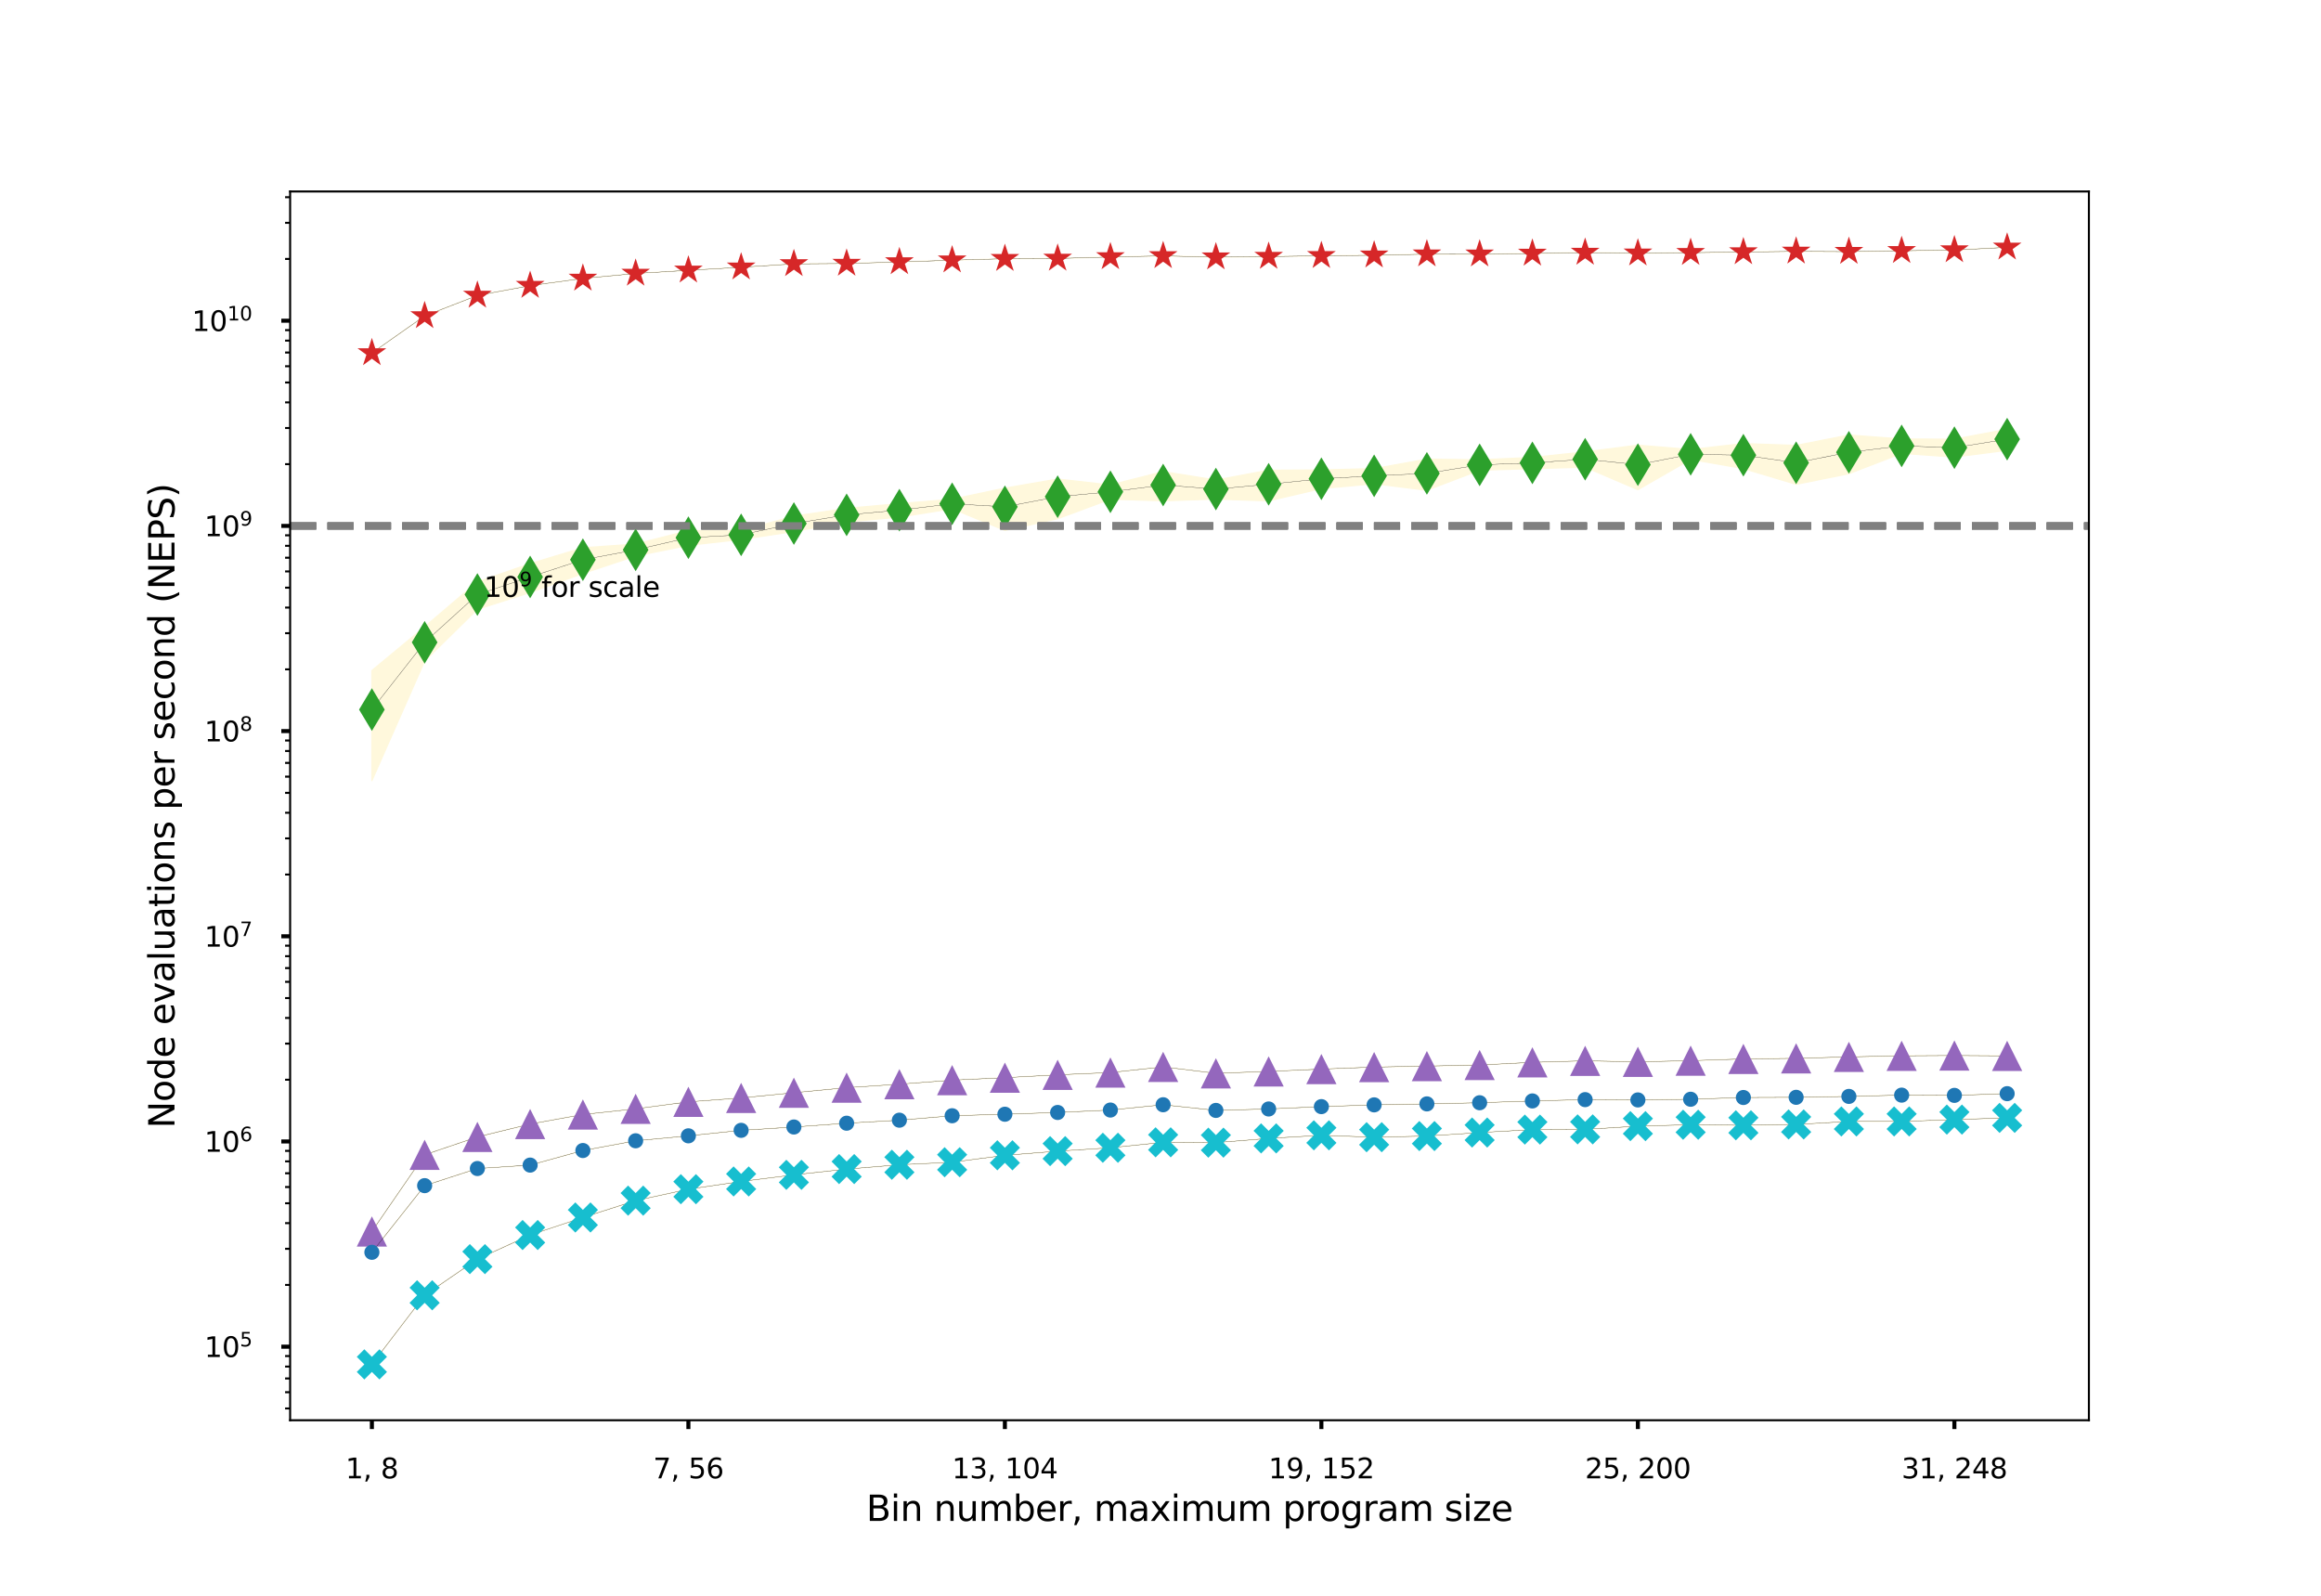 <?xml version="1.0" encoding="utf-8" standalone="no"?>
<!DOCTYPE svg PUBLIC "-//W3C//DTD SVG 1.1//EN"
  "http://www.w3.org/Graphics/SVG/1.1/DTD/svg11.dtd">
<svg xmlns:xlink="http://www.w3.org/1999/xlink" width="921.6pt" height="633.6pt" viewBox="0 0 921.6 633.6" xmlns="http://www.w3.org/2000/svg" version="1.1">
 <defs>
  <style type="text/css">*{stroke-linejoin: round; stroke-linecap: butt}</style>
 </defs>
 <g id="figure_1">
  <g id="patch_1">
   <path d="M 0 633.6 
L 921.6 633.6 
L 921.6 0 
L 0 0 
z
" style="fill: #ffffff"/>
  </g>
  <g id="axes_1">
   <g id="patch_2">
    <path d="M 115.2 563.904 
L 829.44 563.904 
L 829.44 76.032 
L 115.2 76.032 
z
" style="fill: #ffffff"/>
   </g>
   <g id="PolyCollection_1">
    <defs>
     <path id="md17a24c6b5" d="M 147.665 -91.872 
L 147.665 -91.872 
L 168.611 -119.306 
L 189.556 -133.662 
L 210.502 -143.23 
L 231.447 -150.203 
L 252.393 -156.886 
L 273.338 -161.427 
L 294.284 -164.5 
L 315.229 -167.129 
L 336.175 -169.414 
L 357.12 -171.139 
L 378.065 -172.138 
L 399.011 -174.89 
L 419.956 -176.54 
L 440.902 -177.881 
L 461.847 -180.041 
L 482.793 -179.908 
L 503.738 -181.601 
L 524.684 -182.825 
L 545.629 -182.076 
L 566.575 -182.527 
L 587.52 -183.923 
L 608.465 -185.094 
L 629.411 -185.18 
L 650.356 -186.469 
L 671.302 -187.022 
L 692.247 -186.803 
L 713.193 -187.14 
L 734.138 -188.327 
L 755.084 -188.334 
L 776.029 -189.059 
L 796.975 -189.744 
L 796.975 -189.744 
L 796.975 -189.744 
L 776.029 -189.059 
L 755.084 -188.334 
L 734.138 -188.327 
L 713.193 -187.14 
L 692.247 -186.803 
L 671.302 -187.022 
L 650.356 -186.469 
L 629.411 -185.18 
L 608.465 -185.094 
L 587.52 -183.923 
L 566.575 -182.527 
L 545.629 -182.076 
L 524.684 -182.825 
L 503.738 -181.601 
L 482.793 -179.908 
L 461.847 -180.041 
L 440.902 -177.881 
L 419.956 -176.54 
L 399.011 -174.89 
L 378.065 -172.138 
L 357.12 -171.139 
L 336.175 -169.414 
L 315.229 -167.129 
L 294.284 -164.5 
L 273.338 -161.427 
L 252.393 -156.886 
L 231.447 -150.203 
L 210.502 -143.23 
L 189.556 -133.662 
L 168.611 -119.306 
L 147.665 -91.872 
z
" style="stroke: #fff8dc; stroke-width: 0.48"/>
    </defs>
    <g clip-path="url(#p712b622059)">
     <use xlink:href="#md17a24c6b5" x="0" y="633.6" style="fill: #fff8dc; stroke: #fff8dc; stroke-width: 0.48"/>
    </g>
   </g>
   <g id="PolyCollection_2">
    <defs>
     <path id="m156f28a7b7" d="M 147.665 -144.644 
L 147.665 -144.644 
L 168.611 -175.085 
L 189.556 -182.184 
L 210.502 -187.297 
L 231.447 -191.095 
L 252.393 -193.342 
L 273.338 -196.118 
L 294.284 -197.664 
L 315.229 -199.739 
L 336.175 -201.75 
L 357.12 -203.13 
L 378.065 -204.727 
L 399.011 -205.717 
L 419.956 -206.847 
L 440.902 -207.739 
L 461.847 -209.993 
L 482.793 -207.441 
L 503.738 -208.184 
L 524.684 -209.123 
L 545.629 -209.916 
L 566.575 -210.309 
L 587.52 -210.738 
L 608.465 -211.801 
L 629.411 -212.4 
L 650.356 -211.995 
L 671.302 -212.459 
L 692.247 -213.16 
L 713.193 -213.384 
L 734.138 -213.965 
L 755.084 -214.389 
L 776.029 -214.505 
L 796.975 -214.374 
L 796.975 -214.374 
L 796.975 -214.374 
L 776.029 -214.505 
L 755.084 -214.389 
L 734.138 -213.965 
L 713.193 -213.384 
L 692.247 -213.16 
L 671.302 -212.459 
L 650.356 -211.995 
L 629.411 -212.4 
L 608.465 -211.801 
L 587.52 -210.738 
L 566.575 -210.309 
L 545.629 -209.916 
L 524.684 -209.123 
L 503.738 -208.184 
L 482.793 -207.441 
L 461.847 -209.993 
L 440.902 -207.739 
L 419.956 -206.847 
L 399.011 -205.717 
L 378.065 -204.727 
L 357.12 -203.13 
L 336.175 -201.75 
L 315.229 -199.739 
L 294.284 -197.664 
L 273.338 -196.118 
L 252.393 -193.342 
L 231.447 -191.095 
L 210.502 -187.297 
L 189.556 -182.184 
L 168.611 -175.085 
L 147.665 -144.644 
z
" style="stroke: #fff8dc; stroke-width: 0.48"/>
    </defs>
    <g clip-path="url(#p712b622059)">
     <use xlink:href="#m156f28a7b7" x="0" y="633.6" style="fill: #fff8dc; stroke: #fff8dc; stroke-width: 0.48"/>
    </g>
   </g>
   <g id="PolyCollection_3">
    <defs>
     <path id="m57805cd4f9" d="M 147.665 -136.371 
L 147.665 -136.371 
L 168.611 -162.839 
L 189.556 -169.639 
L 210.502 -170.998 
L 231.447 -176.784 
L 252.393 -180.654 
L 273.338 -182.621 
L 294.284 -184.801 
L 315.229 -186.125 
L 336.175 -187.63 
L 357.12 -188.832 
L 378.065 -190.592 
L 399.011 -191.194 
L 419.956 -191.894 
L 440.902 -192.858 
L 461.847 -194.96 
L 482.793 -192.711 
L 503.738 -193.282 
L 524.684 -194.217 
L 545.629 -194.913 
L 566.575 -195.301 
L 587.52 -195.757 
L 608.465 -196.474 
L 629.411 -196.993 
L 650.356 -196.873 
L 671.302 -197.141 
L 692.247 -197.835 
L 713.193 -197.909 
L 734.138 -198.273 
L 755.084 -198.779 
L 776.029 -198.683 
L 796.975 -199.36 
L 796.975 -199.36 
L 796.975 -199.36 
L 776.029 -198.683 
L 755.084 -198.779 
L 734.138 -198.273 
L 713.193 -197.909 
L 692.247 -197.835 
L 671.302 -197.141 
L 650.356 -196.873 
L 629.411 -196.993 
L 608.465 -196.474 
L 587.52 -195.757 
L 566.575 -195.301 
L 545.629 -194.913 
L 524.684 -194.217 
L 503.738 -193.282 
L 482.793 -192.711 
L 461.847 -194.96 
L 440.902 -192.858 
L 419.956 -191.894 
L 399.011 -191.194 
L 378.065 -190.592 
L 357.12 -188.832 
L 336.175 -187.63 
L 315.229 -186.125 
L 294.284 -184.801 
L 273.338 -182.621 
L 252.393 -180.654 
L 231.447 -176.784 
L 210.502 -170.998 
L 189.556 -169.639 
L 168.611 -162.839 
L 147.665 -136.371 
z
" style="stroke: #fff8dc; stroke-width: 0.48"/>
    </defs>
    <g clip-path="url(#p712b622059)">
     <use xlink:href="#m57805cd4f9" x="0" y="633.6" style="fill: #fff8dc; stroke: #fff8dc; stroke-width: 0.48"/>
    </g>
   </g>
   <g id="PolyCollection_4">
    <defs>
     <path id="m1b257b4ed3" d="M 147.665 -323.632 
L 147.665 -323.632 
L 168.611 -371.113 
L 189.556 -391.688 
L 210.502 -398.328 
L 231.447 -405.898 
L 252.393 -412.851 
L 273.338 -417.071 
L 294.284 -419.433 
L 315.229 -422.563 
L 336.175 -426.38 
L 357.12 -428.284 
L 378.065 -431.649 
L 399.011 -422.991 
L 419.956 -427.644 
L 440.902 -435.409 
L 461.847 -434.753 
L 482.793 -435.448 
L 503.738 -434.721 
L 524.684 -439.616 
L 545.629 -441.545 
L 566.575 -438.946 
L 587.52 -446.913 
L 608.465 -447.512 
L 629.411 -448.113 
L 650.356 -439.176 
L 671.302 -451.203 
L 692.247 -447.566 
L 713.193 -441.303 
L 734.138 -445.525 
L 755.084 -453.588 
L 776.029 -452.131 
L 796.975 -454.815 
L 796.975 -454.815 
L 796.975 -463.164 
L 776.029 -459.215 
L 755.084 -459.288 
L 734.138 -460.87 
L 713.193 -456.741 
L 692.247 -457.475 
L 671.302 -455.108 
L 650.356 -456.852 
L 629.411 -454.152 
L 608.465 -451.978 
L 587.52 -451.021 
L 566.575 -451.292 
L 545.629 -447.528 
L 524.684 -446.997 
L 503.738 -446.886 
L 482.793 -442.991 
L 461.847 -446.341 
L 440.902 -441.033 
L 419.956 -443.393 
L 399.011 -439.781 
L 378.065 -435.386 
L 357.12 -433.616 
L 336.175 -431.762 
L 315.229 -428.653 
L 294.284 -422.956 
L 273.338 -422.912 
L 252.393 -417.563 
L 231.447 -416.105 
L 210.502 -409.782 
L 189.556 -402.57 
L 168.611 -384.711 
L 147.665 -367.359 
z
" style="stroke: #fff8dc; stroke-width: 0.48"/>
    </defs>
    <g clip-path="url(#p712b622059)">
     <use xlink:href="#m1b257b4ed3" x="0" y="633.6" style="fill: #fff8dc; stroke: #fff8dc; stroke-width: 0.48"/>
    </g>
   </g>
   <g id="PolyCollection_5">
    <defs>
     <path id="m4d31c5a9dc" d="M 147.665 -493.453 
L 147.665 -493.453 
L 168.611 -508.158 
L 189.556 -516.283 
L 210.502 -520.187 
L 231.447 -523.047 
L 252.393 -525.021 
L 273.338 -526.276 
L 294.284 -527.492 
L 315.229 -528.823 
L 336.175 -528.974 
L 357.12 -529.581 
L 378.065 -530.296 
L 399.011 -530.884 
L 419.956 -530.977 
L 440.902 -531.572 
L 461.847 -531.997 
L 482.793 -531.507 
L 503.738 -531.726 
L 524.684 -532.032 
L 545.629 -532.253 
L 566.575 -532.689 
L 587.52 -532.667 
L 608.465 -532.969 
L 629.411 -533.332 
L 650.356 -533.047 
L 671.302 -533.266 
L 692.247 -533.541 
L 713.193 -533.789 
L 734.138 -533.687 
L 755.084 -534.02 
L 776.029 -534.325 
L 796.975 -535.392 
L 796.975 -535.392 
L 796.975 -535.392 
L 776.029 -534.325 
L 755.084 -534.02 
L 734.138 -533.687 
L 713.193 -533.789 
L 692.247 -533.541 
L 671.302 -533.266 
L 650.356 -533.047 
L 629.411 -533.332 
L 608.465 -532.969 
L 587.52 -532.667 
L 566.575 -532.689 
L 545.629 -532.253 
L 524.684 -532.032 
L 503.738 -531.726 
L 482.793 -531.507 
L 461.847 -531.997 
L 440.902 -531.572 
L 419.956 -530.977 
L 399.011 -530.884 
L 378.065 -530.296 
L 357.12 -529.581 
L 336.175 -528.974 
L 315.229 -528.823 
L 294.284 -527.492 
L 273.338 -526.276 
L 252.393 -525.021 
L 231.447 -523.047 
L 210.502 -520.187 
L 189.556 -516.283 
L 168.611 -508.158 
L 147.665 -493.453 
z
" style="stroke: #fff8dc; stroke-width: 0.48"/>
    </defs>
    <g clip-path="url(#p712b622059)">
     <use xlink:href="#m4d31c5a9dc" x="0" y="633.6" style="fill: #fff8dc; stroke: #fff8dc; stroke-width: 0.48"/>
    </g>
   </g>
   <g id="matplotlib.axis_1">
    <g id="xtick_1">
     <g id="line2d_1">
      <defs>
       <path id="mc34b97d369" d="M 0 0 
L 0 3.5 
" style="stroke: #000000; stroke-width: 1.6"/>
      </defs>
      <g>
       <use xlink:href="#mc34b97d369" x="147.665" y="563.904" style="stroke: #000000; stroke-width: 1.6"/>
      </g>
     </g>
     <g id="text_1">
      <!-- 1, 8 -->
      <g transform="translate(137.171 586.962)scale(0.11 -0.11)">
       <defs>
        <path id="DejaVuSans-31" d="M 794 531 
L 1825 531 
L 1825 4091 
L 703 3866 
L 703 4441 
L 1819 4666 
L 2450 4666 
L 2450 531 
L 3481 531 
L 3481 0 
L 794 0 
L 794 531 
z
" transform="scale(0.016)"/>
        <path id="DejaVuSans-2c" d="M 750 794 
L 1409 794 
L 1409 256 
L 897 -744 
L 494 -744 
L 750 256 
L 750 794 
z
" transform="scale(0.016)"/>
        <path id="DejaVuSans-20" transform="scale(0.016)"/>
        <path id="DejaVuSans-38" d="M 2034 2216 
Q 1584 2216 1326 1975 
Q 1069 1734 1069 1313 
Q 1069 891 1326 650 
Q 1584 409 2034 409 
Q 2484 409 2743 651 
Q 3003 894 3003 1313 
Q 3003 1734 2745 1975 
Q 2488 2216 2034 2216 
z
M 1403 2484 
Q 997 2584 770 2862 
Q 544 3141 544 3541 
Q 544 4100 942 4425 
Q 1341 4750 2034 4750 
Q 2731 4750 3128 4425 
Q 3525 4100 3525 3541 
Q 3525 3141 3298 2862 
Q 3072 2584 2669 2484 
Q 3125 2378 3379 2068 
Q 3634 1759 3634 1313 
Q 3634 634 3220 271 
Q 2806 -91 2034 -91 
Q 1263 -91 848 271 
Q 434 634 434 1313 
Q 434 1759 690 2068 
Q 947 2378 1403 2484 
z
M 1172 3481 
Q 1172 3119 1398 2916 
Q 1625 2713 2034 2713 
Q 2441 2713 2670 2916 
Q 2900 3119 2900 3481 
Q 2900 3844 2670 4047 
Q 2441 4250 2034 4250 
Q 1625 4250 1398 4047 
Q 1172 3844 1172 3481 
z
" transform="scale(0.016)"/>
       </defs>
       <use xlink:href="#DejaVuSans-31"/>
       <use xlink:href="#DejaVuSans-2c" x="63.623"/>
       <use xlink:href="#DejaVuSans-20" x="95.41"/>
       <use xlink:href="#DejaVuSans-38" x="127.197"/>
      </g>
     </g>
    </g>
    <g id="xtick_2">
     <g id="line2d_2">
      <g>
       <use xlink:href="#mc34b97d369" x="273.338" y="563.904" style="stroke: #000000; stroke-width: 1.6"/>
      </g>
     </g>
     <g id="text_2">
      <!-- 7, 56 -->
      <g transform="translate(259.344 586.962)scale(0.11 -0.11)">
       <defs>
        <path id="DejaVuSans-37" d="M 525 4666 
L 3525 4666 
L 3525 4397 
L 1831 0 
L 1172 0 
L 2766 4134 
L 525 4134 
L 525 4666 
z
" transform="scale(0.016)"/>
        <path id="DejaVuSans-35" d="M 691 4666 
L 3169 4666 
L 3169 4134 
L 1269 4134 
L 1269 2991 
Q 1406 3038 1543 3061 
Q 1681 3084 1819 3084 
Q 2600 3084 3056 2656 
Q 3513 2228 3513 1497 
Q 3513 744 3044 326 
Q 2575 -91 1722 -91 
Q 1428 -91 1123 -41 
Q 819 9 494 109 
L 494 744 
Q 775 591 1075 516 
Q 1375 441 1709 441 
Q 2250 441 2565 725 
Q 2881 1009 2881 1497 
Q 2881 1984 2565 2268 
Q 2250 2553 1709 2553 
Q 1456 2553 1204 2497 
Q 953 2441 691 2322 
L 691 4666 
z
" transform="scale(0.016)"/>
        <path id="DejaVuSans-36" d="M 2113 2584 
Q 1688 2584 1439 2293 
Q 1191 2003 1191 1497 
Q 1191 994 1439 701 
Q 1688 409 2113 409 
Q 2538 409 2786 701 
Q 3034 994 3034 1497 
Q 3034 2003 2786 2293 
Q 2538 2584 2113 2584 
z
M 3366 4563 
L 3366 3988 
Q 3128 4100 2886 4159 
Q 2644 4219 2406 4219 
Q 1781 4219 1451 3797 
Q 1122 3375 1075 2522 
Q 1259 2794 1537 2939 
Q 1816 3084 2150 3084 
Q 2853 3084 3261 2657 
Q 3669 2231 3669 1497 
Q 3669 778 3244 343 
Q 2819 -91 2113 -91 
Q 1303 -91 875 529 
Q 447 1150 447 2328 
Q 447 3434 972 4092 
Q 1497 4750 2381 4750 
Q 2619 4750 2861 4703 
Q 3103 4656 3366 4563 
z
" transform="scale(0.016)"/>
       </defs>
       <use xlink:href="#DejaVuSans-37"/>
       <use xlink:href="#DejaVuSans-2c" x="63.623"/>
       <use xlink:href="#DejaVuSans-20" x="95.41"/>
       <use xlink:href="#DejaVuSans-35" x="127.197"/>
       <use xlink:href="#DejaVuSans-36" x="190.82"/>
      </g>
     </g>
    </g>
    <g id="xtick_3">
     <g id="line2d_3">
      <g>
       <use xlink:href="#mc34b97d369" x="399.011" y="563.904" style="stroke: #000000; stroke-width: 1.6"/>
      </g>
     </g>
     <g id="text_3">
      <!-- 13, 104 -->
      <g transform="translate(378.018 586.962)scale(0.11 -0.11)">
       <defs>
        <path id="DejaVuSans-33" d="M 2597 2516 
Q 3050 2419 3304 2112 
Q 3559 1806 3559 1356 
Q 3559 666 3084 287 
Q 2609 -91 1734 -91 
Q 1441 -91 1130 -33 
Q 819 25 488 141 
L 488 750 
Q 750 597 1062 519 
Q 1375 441 1716 441 
Q 2309 441 2620 675 
Q 2931 909 2931 1356 
Q 2931 1769 2642 2001 
Q 2353 2234 1838 2234 
L 1294 2234 
L 1294 2753 
L 1863 2753 
Q 2328 2753 2575 2939 
Q 2822 3125 2822 3475 
Q 2822 3834 2567 4026 
Q 2313 4219 1838 4219 
Q 1578 4219 1281 4162 
Q 984 4106 628 3988 
L 628 4550 
Q 988 4650 1302 4700 
Q 1616 4750 1894 4750 
Q 2613 4750 3031 4423 
Q 3450 4097 3450 3541 
Q 3450 3153 3228 2886 
Q 3006 2619 2597 2516 
z
" transform="scale(0.016)"/>
        <path id="DejaVuSans-30" d="M 2034 4250 
Q 1547 4250 1301 3770 
Q 1056 3291 1056 2328 
Q 1056 1369 1301 889 
Q 1547 409 2034 409 
Q 2525 409 2770 889 
Q 3016 1369 3016 2328 
Q 3016 3291 2770 3770 
Q 2525 4250 2034 4250 
z
M 2034 4750 
Q 2819 4750 3233 4129 
Q 3647 3509 3647 2328 
Q 3647 1150 3233 529 
Q 2819 -91 2034 -91 
Q 1250 -91 836 529 
Q 422 1150 422 2328 
Q 422 3509 836 4129 
Q 1250 4750 2034 4750 
z
" transform="scale(0.016)"/>
        <path id="DejaVuSans-34" d="M 2419 4116 
L 825 1625 
L 2419 1625 
L 2419 4116 
z
M 2253 4666 
L 3047 4666 
L 3047 1625 
L 3713 1625 
L 3713 1100 
L 3047 1100 
L 3047 0 
L 2419 0 
L 2419 1100 
L 313 1100 
L 313 1709 
L 2253 4666 
z
" transform="scale(0.016)"/>
       </defs>
       <use xlink:href="#DejaVuSans-31"/>
       <use xlink:href="#DejaVuSans-33" x="63.623"/>
       <use xlink:href="#DejaVuSans-2c" x="127.246"/>
       <use xlink:href="#DejaVuSans-20" x="159.033"/>
       <use xlink:href="#DejaVuSans-31" x="190.82"/>
       <use xlink:href="#DejaVuSans-30" x="254.443"/>
       <use xlink:href="#DejaVuSans-34" x="318.066"/>
      </g>
     </g>
    </g>
    <g id="xtick_4">
     <g id="line2d_4">
      <g>
       <use xlink:href="#mc34b97d369" x="524.684" y="563.904" style="stroke: #000000; stroke-width: 1.6"/>
      </g>
     </g>
     <g id="text_4">
      <!-- 19, 152 -->
      <g transform="translate(503.691 586.962)scale(0.11 -0.11)">
       <defs>
        <path id="DejaVuSans-39" d="M 703 97 
L 703 672 
Q 941 559 1184 500 
Q 1428 441 1663 441 
Q 2288 441 2617 861 
Q 2947 1281 2994 2138 
Q 2813 1869 2534 1725 
Q 2256 1581 1919 1581 
Q 1219 1581 811 2004 
Q 403 2428 403 3163 
Q 403 3881 828 4315 
Q 1253 4750 1959 4750 
Q 2769 4750 3195 4129 
Q 3622 3509 3622 2328 
Q 3622 1225 3098 567 
Q 2575 -91 1691 -91 
Q 1453 -91 1209 -44 
Q 966 3 703 97 
z
M 1959 2075 
Q 2384 2075 2632 2365 
Q 2881 2656 2881 3163 
Q 2881 3666 2632 3958 
Q 2384 4250 1959 4250 
Q 1534 4250 1286 3958 
Q 1038 3666 1038 3163 
Q 1038 2656 1286 2365 
Q 1534 2075 1959 2075 
z
" transform="scale(0.016)"/>
        <path id="DejaVuSans-32" d="M 1228 531 
L 3431 531 
L 3431 0 
L 469 0 
L 469 531 
Q 828 903 1448 1529 
Q 2069 2156 2228 2338 
Q 2531 2678 2651 2914 
Q 2772 3150 2772 3378 
Q 2772 3750 2511 3984 
Q 2250 4219 1831 4219 
Q 1534 4219 1204 4116 
Q 875 4013 500 3803 
L 500 4441 
Q 881 4594 1212 4672 
Q 1544 4750 1819 4750 
Q 2544 4750 2975 4387 
Q 3406 4025 3406 3419 
Q 3406 3131 3298 2873 
Q 3191 2616 2906 2266 
Q 2828 2175 2409 1742 
Q 1991 1309 1228 531 
z
" transform="scale(0.016)"/>
       </defs>
       <use xlink:href="#DejaVuSans-31"/>
       <use xlink:href="#DejaVuSans-39" x="63.623"/>
       <use xlink:href="#DejaVuSans-2c" x="127.246"/>
       <use xlink:href="#DejaVuSans-20" x="159.033"/>
       <use xlink:href="#DejaVuSans-31" x="190.82"/>
       <use xlink:href="#DejaVuSans-35" x="254.443"/>
       <use xlink:href="#DejaVuSans-32" x="318.066"/>
      </g>
     </g>
    </g>
    <g id="xtick_5">
     <g id="line2d_5">
      <g>
       <use xlink:href="#mc34b97d369" x="650.356" y="563.904" style="stroke: #000000; stroke-width: 1.6"/>
      </g>
     </g>
     <g id="text_5">
      <!-- 25, 200 -->
      <g transform="translate(629.364 586.962)scale(0.11 -0.11)">
       <use xlink:href="#DejaVuSans-32"/>
       <use xlink:href="#DejaVuSans-35" x="63.623"/>
       <use xlink:href="#DejaVuSans-2c" x="127.246"/>
       <use xlink:href="#DejaVuSans-20" x="159.033"/>
       <use xlink:href="#DejaVuSans-32" x="190.82"/>
       <use xlink:href="#DejaVuSans-30" x="254.443"/>
       <use xlink:href="#DejaVuSans-30" x="318.066"/>
      </g>
     </g>
    </g>
    <g id="xtick_6">
     <g id="line2d_6">
      <g>
       <use xlink:href="#mc34b97d369" x="776.029" y="563.904" style="stroke: #000000; stroke-width: 1.6"/>
      </g>
     </g>
     <g id="text_6">
      <!-- 31, 248 -->
      <g transform="translate(755.036 586.962)scale(0.11 -0.11)">
       <use xlink:href="#DejaVuSans-33"/>
       <use xlink:href="#DejaVuSans-31" x="63.623"/>
       <use xlink:href="#DejaVuSans-2c" x="127.246"/>
       <use xlink:href="#DejaVuSans-20" x="159.033"/>
       <use xlink:href="#DejaVuSans-32" x="190.82"/>
       <use xlink:href="#DejaVuSans-34" x="254.443"/>
       <use xlink:href="#DejaVuSans-38" x="318.066"/>
      </g>
     </g>
    </g>
    <g id="text_7">
     <!-- Bin number, maximum program size -->
     <g transform="translate(343.975 603.888)scale(0.14 -0.14)">
      <defs>
       <path id="DejaVuSans-42" d="M 1259 2228 
L 1259 519 
L 2272 519 
Q 2781 519 3026 730 
Q 3272 941 3272 1375 
Q 3272 1813 3026 2020 
Q 2781 2228 2272 2228 
L 1259 2228 
z
M 1259 4147 
L 1259 2741 
L 2194 2741 
Q 2656 2741 2882 2914 
Q 3109 3088 3109 3444 
Q 3109 3797 2882 3972 
Q 2656 4147 2194 4147 
L 1259 4147 
z
M 628 4666 
L 2241 4666 
Q 2963 4666 3353 4366 
Q 3744 4066 3744 3513 
Q 3744 3084 3544 2831 
Q 3344 2578 2956 2516 
Q 3422 2416 3680 2098 
Q 3938 1781 3938 1306 
Q 3938 681 3513 340 
Q 3088 0 2303 0 
L 628 0 
L 628 4666 
z
" transform="scale(0.016)"/>
       <path id="DejaVuSans-69" d="M 603 3500 
L 1178 3500 
L 1178 0 
L 603 0 
L 603 3500 
z
M 603 4863 
L 1178 4863 
L 1178 4134 
L 603 4134 
L 603 4863 
z
" transform="scale(0.016)"/>
       <path id="DejaVuSans-6e" d="M 3513 2113 
L 3513 0 
L 2938 0 
L 2938 2094 
Q 2938 2591 2744 2837 
Q 2550 3084 2163 3084 
Q 1697 3084 1428 2787 
Q 1159 2491 1159 1978 
L 1159 0 
L 581 0 
L 581 3500 
L 1159 3500 
L 1159 2956 
Q 1366 3272 1645 3428 
Q 1925 3584 2291 3584 
Q 2894 3584 3203 3211 
Q 3513 2838 3513 2113 
z
" transform="scale(0.016)"/>
       <path id="DejaVuSans-75" d="M 544 1381 
L 544 3500 
L 1119 3500 
L 1119 1403 
Q 1119 906 1312 657 
Q 1506 409 1894 409 
Q 2359 409 2629 706 
Q 2900 1003 2900 1516 
L 2900 3500 
L 3475 3500 
L 3475 0 
L 2900 0 
L 2900 538 
Q 2691 219 2414 64 
Q 2138 -91 1772 -91 
Q 1169 -91 856 284 
Q 544 659 544 1381 
z
M 1991 3584 
L 1991 3584 
z
" transform="scale(0.016)"/>
       <path id="DejaVuSans-6d" d="M 3328 2828 
Q 3544 3216 3844 3400 
Q 4144 3584 4550 3584 
Q 5097 3584 5394 3201 
Q 5691 2819 5691 2113 
L 5691 0 
L 5113 0 
L 5113 2094 
Q 5113 2597 4934 2840 
Q 4756 3084 4391 3084 
Q 3944 3084 3684 2787 
Q 3425 2491 3425 1978 
L 3425 0 
L 2847 0 
L 2847 2094 
Q 2847 2600 2669 2842 
Q 2491 3084 2119 3084 
Q 1678 3084 1418 2786 
Q 1159 2488 1159 1978 
L 1159 0 
L 581 0 
L 581 3500 
L 1159 3500 
L 1159 2956 
Q 1356 3278 1631 3431 
Q 1906 3584 2284 3584 
Q 2666 3584 2933 3390 
Q 3200 3197 3328 2828 
z
" transform="scale(0.016)"/>
       <path id="DejaVuSans-62" d="M 3116 1747 
Q 3116 2381 2855 2742 
Q 2594 3103 2138 3103 
Q 1681 3103 1420 2742 
Q 1159 2381 1159 1747 
Q 1159 1113 1420 752 
Q 1681 391 2138 391 
Q 2594 391 2855 752 
Q 3116 1113 3116 1747 
z
M 1159 2969 
Q 1341 3281 1617 3432 
Q 1894 3584 2278 3584 
Q 2916 3584 3314 3078 
Q 3713 2572 3713 1747 
Q 3713 922 3314 415 
Q 2916 -91 2278 -91 
Q 1894 -91 1617 61 
Q 1341 213 1159 525 
L 1159 0 
L 581 0 
L 581 4863 
L 1159 4863 
L 1159 2969 
z
" transform="scale(0.016)"/>
       <path id="DejaVuSans-65" d="M 3597 1894 
L 3597 1613 
L 953 1613 
Q 991 1019 1311 708 
Q 1631 397 2203 397 
Q 2534 397 2845 478 
Q 3156 559 3463 722 
L 3463 178 
Q 3153 47 2828 -22 
Q 2503 -91 2169 -91 
Q 1331 -91 842 396 
Q 353 884 353 1716 
Q 353 2575 817 3079 
Q 1281 3584 2069 3584 
Q 2775 3584 3186 3129 
Q 3597 2675 3597 1894 
z
M 3022 2063 
Q 3016 2534 2758 2815 
Q 2500 3097 2075 3097 
Q 1594 3097 1305 2825 
Q 1016 2553 972 2059 
L 3022 2063 
z
" transform="scale(0.016)"/>
       <path id="DejaVuSans-72" d="M 2631 2963 
Q 2534 3019 2420 3045 
Q 2306 3072 2169 3072 
Q 1681 3072 1420 2755 
Q 1159 2438 1159 1844 
L 1159 0 
L 581 0 
L 581 3500 
L 1159 3500 
L 1159 2956 
Q 1341 3275 1631 3429 
Q 1922 3584 2338 3584 
Q 2397 3584 2469 3576 
Q 2541 3569 2628 3553 
L 2631 2963 
z
" transform="scale(0.016)"/>
       <path id="DejaVuSans-61" d="M 2194 1759 
Q 1497 1759 1228 1600 
Q 959 1441 959 1056 
Q 959 750 1161 570 
Q 1363 391 1709 391 
Q 2188 391 2477 730 
Q 2766 1069 2766 1631 
L 2766 1759 
L 2194 1759 
z
M 3341 1997 
L 3341 0 
L 2766 0 
L 2766 531 
Q 2569 213 2275 61 
Q 1981 -91 1556 -91 
Q 1019 -91 701 211 
Q 384 513 384 1019 
Q 384 1609 779 1909 
Q 1175 2209 1959 2209 
L 2766 2209 
L 2766 2266 
Q 2766 2663 2505 2880 
Q 2244 3097 1772 3097 
Q 1472 3097 1187 3025 
Q 903 2953 641 2809 
L 641 3341 
Q 956 3463 1253 3523 
Q 1550 3584 1831 3584 
Q 2591 3584 2966 3190 
Q 3341 2797 3341 1997 
z
" transform="scale(0.016)"/>
       <path id="DejaVuSans-78" d="M 3513 3500 
L 2247 1797 
L 3578 0 
L 2900 0 
L 1881 1375 
L 863 0 
L 184 0 
L 1544 1831 
L 300 3500 
L 978 3500 
L 1906 2253 
L 2834 3500 
L 3513 3500 
z
" transform="scale(0.016)"/>
       <path id="DejaVuSans-70" d="M 1159 525 
L 1159 -1331 
L 581 -1331 
L 581 3500 
L 1159 3500 
L 1159 2969 
Q 1341 3281 1617 3432 
Q 1894 3584 2278 3584 
Q 2916 3584 3314 3078 
Q 3713 2572 3713 1747 
Q 3713 922 3314 415 
Q 2916 -91 2278 -91 
Q 1894 -91 1617 61 
Q 1341 213 1159 525 
z
M 3116 1747 
Q 3116 2381 2855 2742 
Q 2594 3103 2138 3103 
Q 1681 3103 1420 2742 
Q 1159 2381 1159 1747 
Q 1159 1113 1420 752 
Q 1681 391 2138 391 
Q 2594 391 2855 752 
Q 3116 1113 3116 1747 
z
" transform="scale(0.016)"/>
       <path id="DejaVuSans-6f" d="M 1959 3097 
Q 1497 3097 1228 2736 
Q 959 2375 959 1747 
Q 959 1119 1226 758 
Q 1494 397 1959 397 
Q 2419 397 2687 759 
Q 2956 1122 2956 1747 
Q 2956 2369 2687 2733 
Q 2419 3097 1959 3097 
z
M 1959 3584 
Q 2709 3584 3137 3096 
Q 3566 2609 3566 1747 
Q 3566 888 3137 398 
Q 2709 -91 1959 -91 
Q 1206 -91 779 398 
Q 353 888 353 1747 
Q 353 2609 779 3096 
Q 1206 3584 1959 3584 
z
" transform="scale(0.016)"/>
       <path id="DejaVuSans-67" d="M 2906 1791 
Q 2906 2416 2648 2759 
Q 2391 3103 1925 3103 
Q 1463 3103 1205 2759 
Q 947 2416 947 1791 
Q 947 1169 1205 825 
Q 1463 481 1925 481 
Q 2391 481 2648 825 
Q 2906 1169 2906 1791 
z
M 3481 434 
Q 3481 -459 3084 -895 
Q 2688 -1331 1869 -1331 
Q 1566 -1331 1297 -1286 
Q 1028 -1241 775 -1147 
L 775 -588 
Q 1028 -725 1275 -790 
Q 1522 -856 1778 -856 
Q 2344 -856 2625 -561 
Q 2906 -266 2906 331 
L 2906 616 
Q 2728 306 2450 153 
Q 2172 0 1784 0 
Q 1141 0 747 490 
Q 353 981 353 1791 
Q 353 2603 747 3093 
Q 1141 3584 1784 3584 
Q 2172 3584 2450 3431 
Q 2728 3278 2906 2969 
L 2906 3500 
L 3481 3500 
L 3481 434 
z
" transform="scale(0.016)"/>
       <path id="DejaVuSans-73" d="M 2834 3397 
L 2834 2853 
Q 2591 2978 2328 3040 
Q 2066 3103 1784 3103 
Q 1356 3103 1142 2972 
Q 928 2841 928 2578 
Q 928 2378 1081 2264 
Q 1234 2150 1697 2047 
L 1894 2003 
Q 2506 1872 2764 1633 
Q 3022 1394 3022 966 
Q 3022 478 2636 193 
Q 2250 -91 1575 -91 
Q 1294 -91 989 -36 
Q 684 19 347 128 
L 347 722 
Q 666 556 975 473 
Q 1284 391 1588 391 
Q 1994 391 2212 530 
Q 2431 669 2431 922 
Q 2431 1156 2273 1281 
Q 2116 1406 1581 1522 
L 1381 1569 
Q 847 1681 609 1914 
Q 372 2147 372 2553 
Q 372 3047 722 3315 
Q 1072 3584 1716 3584 
Q 2034 3584 2315 3537 
Q 2597 3491 2834 3397 
z
" transform="scale(0.016)"/>
       <path id="DejaVuSans-7a" d="M 353 3500 
L 3084 3500 
L 3084 2975 
L 922 459 
L 3084 459 
L 3084 0 
L 275 0 
L 275 525 
L 2438 3041 
L 353 3041 
L 353 3500 
z
" transform="scale(0.016)"/>
      </defs>
      <use xlink:href="#DejaVuSans-42"/>
      <use xlink:href="#DejaVuSans-69" x="68.604"/>
      <use xlink:href="#DejaVuSans-6e" x="96.387"/>
      <use xlink:href="#DejaVuSans-20" x="159.766"/>
      <use xlink:href="#DejaVuSans-6e" x="191.553"/>
      <use xlink:href="#DejaVuSans-75" x="254.932"/>
      <use xlink:href="#DejaVuSans-6d" x="318.311"/>
      <use xlink:href="#DejaVuSans-62" x="415.723"/>
      <use xlink:href="#DejaVuSans-65" x="479.199"/>
      <use xlink:href="#DejaVuSans-72" x="540.723"/>
      <use xlink:href="#DejaVuSans-2c" x="581.836"/>
      <use xlink:href="#DejaVuSans-20" x="613.623"/>
      <use xlink:href="#DejaVuSans-6d" x="645.41"/>
      <use xlink:href="#DejaVuSans-61" x="742.822"/>
      <use xlink:href="#DejaVuSans-78" x="804.102"/>
      <use xlink:href="#DejaVuSans-69" x="863.281"/>
      <use xlink:href="#DejaVuSans-6d" x="891.064"/>
      <use xlink:href="#DejaVuSans-75" x="988.477"/>
      <use xlink:href="#DejaVuSans-6d" x="1051.855"/>
      <use xlink:href="#DejaVuSans-20" x="1149.268"/>
      <use xlink:href="#DejaVuSans-70" x="1181.055"/>
      <use xlink:href="#DejaVuSans-72" x="1244.531"/>
      <use xlink:href="#DejaVuSans-6f" x="1283.395"/>
      <use xlink:href="#DejaVuSans-67" x="1344.576"/>
      <use xlink:href="#DejaVuSans-72" x="1408.053"/>
      <use xlink:href="#DejaVuSans-61" x="1449.166"/>
      <use xlink:href="#DejaVuSans-6d" x="1510.445"/>
      <use xlink:href="#DejaVuSans-20" x="1607.857"/>
      <use xlink:href="#DejaVuSans-73" x="1639.645"/>
      <use xlink:href="#DejaVuSans-69" x="1691.744"/>
      <use xlink:href="#DejaVuSans-7a" x="1719.527"/>
      <use xlink:href="#DejaVuSans-65" x="1772.018"/>
     </g>
    </g>
   </g>
   <g id="matplotlib.axis_2">
    <g id="ytick_1">
     <g id="line2d_7">
      <defs>
       <path id="mae11d63709" d="M 0 0 
L -3.5 0 
" style="stroke: #000000; stroke-width: 1.6"/>
      </defs>
      <g>
       <use xlink:href="#mae11d63709" x="115.2" y="534.699" style="stroke: #000000; stroke-width: 1.6"/>
      </g>
     </g>
     <g id="text_8">
      <!-- $\mathdefault{10^{5}}$ -->
      <g transform="translate(81.14 538.878)scale(0.11 -0.11)">
       <use xlink:href="#DejaVuSans-31" transform="translate(0 0.684)"/>
       <use xlink:href="#DejaVuSans-30" transform="translate(63.623 0.684)"/>
       <use xlink:href="#DejaVuSans-35" transform="translate(128.203 38.966)scale(0.7)"/>
      </g>
     </g>
    </g>
    <g id="ytick_2">
     <g id="line2d_8">
      <g>
       <use xlink:href="#mae11d63709" x="115.2" y="453.228" style="stroke: #000000; stroke-width: 1.6"/>
      </g>
     </g>
     <g id="text_9">
      <!-- $\mathdefault{10^{6}}$ -->
      <g transform="translate(81.14 457.407)scale(0.11 -0.11)">
       <use xlink:href="#DejaVuSans-31" transform="translate(0 0.766)"/>
       <use xlink:href="#DejaVuSans-30" transform="translate(63.623 0.766)"/>
       <use xlink:href="#DejaVuSans-36" transform="translate(128.203 39.047)scale(0.7)"/>
      </g>
     </g>
    </g>
    <g id="ytick_3">
     <g id="line2d_9">
      <g>
       <use xlink:href="#mae11d63709" x="115.2" y="371.758" style="stroke: #000000; stroke-width: 1.6"/>
      </g>
     </g>
     <g id="text_10">
      <!-- $\mathdefault{10^{7}}$ -->
      <g transform="translate(81.14 375.937)scale(0.11 -0.11)">
       <use xlink:href="#DejaVuSans-31" transform="translate(0 0.684)"/>
       <use xlink:href="#DejaVuSans-30" transform="translate(63.623 0.684)"/>
       <use xlink:href="#DejaVuSans-37" transform="translate(128.203 38.966)scale(0.7)"/>
      </g>
     </g>
    </g>
    <g id="ytick_4">
     <g id="line2d_10">
      <g>
       <use xlink:href="#mae11d63709" x="115.2" y="290.287" style="stroke: #000000; stroke-width: 1.6"/>
      </g>
     </g>
     <g id="text_11">
      <!-- $\mathdefault{10^{8}}$ -->
      <g transform="translate(81.14 294.466)scale(0.11 -0.11)">
       <use xlink:href="#DejaVuSans-31" transform="translate(0 0.766)"/>
       <use xlink:href="#DejaVuSans-30" transform="translate(63.623 0.766)"/>
       <use xlink:href="#DejaVuSans-38" transform="translate(128.203 39.047)scale(0.7)"/>
      </g>
     </g>
    </g>
    <g id="ytick_5">
     <g id="line2d_11">
      <g>
       <use xlink:href="#mae11d63709" x="115.2" y="208.816" style="stroke: #000000; stroke-width: 1.6"/>
      </g>
     </g>
     <g id="text_12">
      <!-- $\mathdefault{10^{9}}$ -->
      <g transform="translate(81.14 212.995)scale(0.11 -0.11)">
       <use xlink:href="#DejaVuSans-31" transform="translate(0 0.766)"/>
       <use xlink:href="#DejaVuSans-30" transform="translate(63.623 0.766)"/>
       <use xlink:href="#DejaVuSans-39" transform="translate(128.203 39.047)scale(0.7)"/>
      </g>
     </g>
    </g>
    <g id="ytick_6">
     <g id="line2d_12">
      <g>
       <use xlink:href="#mae11d63709" x="115.2" y="127.346" style="stroke: #000000; stroke-width: 1.6"/>
      </g>
     </g>
     <g id="text_13">
      <!-- $\mathdefault{10^{10}}$ -->
      <g transform="translate(76.19 131.525)scale(0.11 -0.11)">
       <use xlink:href="#DejaVuSans-31" transform="translate(0 0.766)"/>
       <use xlink:href="#DejaVuSans-30" transform="translate(63.623 0.766)"/>
       <use xlink:href="#DejaVuSans-31" transform="translate(128.203 39.047)scale(0.7)"/>
       <use xlink:href="#DejaVuSans-30" transform="translate(172.739 39.047)scale(0.7)"/>
      </g>
     </g>
    </g>
    <g id="ytick_7">
     <g id="line2d_13">
      <defs>
       <path id="mf9ba8b34c4" d="M 0 0 
L -2 0 
" style="stroke: #000000; stroke-width: 0.8"/>
      </defs>
      <g>
       <use xlink:href="#mf9ba8b34c4" x="115.2" y="559.224" style="stroke: #000000; stroke-width: 0.8"/>
      </g>
     </g>
    </g>
    <g id="ytick_8">
     <g id="line2d_14">
      <g>
       <use xlink:href="#mf9ba8b34c4" x="115.2" y="552.773" style="stroke: #000000; stroke-width: 0.8"/>
      </g>
     </g>
    </g>
    <g id="ytick_9">
     <g id="line2d_15">
      <g>
       <use xlink:href="#mf9ba8b34c4" x="115.2" y="547.319" style="stroke: #000000; stroke-width: 0.8"/>
      </g>
     </g>
    </g>
    <g id="ytick_10">
     <g id="line2d_16">
      <g>
       <use xlink:href="#mf9ba8b34c4" x="115.2" y="542.594" style="stroke: #000000; stroke-width: 0.8"/>
      </g>
     </g>
    </g>
    <g id="ytick_11">
     <g id="line2d_17">
      <g>
       <use xlink:href="#mf9ba8b34c4" x="115.2" y="538.427" style="stroke: #000000; stroke-width: 0.8"/>
      </g>
     </g>
    </g>
    <g id="ytick_12">
     <g id="line2d_18">
      <g>
       <use xlink:href="#mf9ba8b34c4" x="115.2" y="510.174" style="stroke: #000000; stroke-width: 0.8"/>
      </g>
     </g>
    </g>
    <g id="ytick_13">
     <g id="line2d_19">
      <g>
       <use xlink:href="#mf9ba8b34c4" x="115.2" y="495.828" style="stroke: #000000; stroke-width: 0.8"/>
      </g>
     </g>
    </g>
    <g id="ytick_14">
     <g id="line2d_20">
      <g>
       <use xlink:href="#mf9ba8b34c4" x="115.2" y="485.649" style="stroke: #000000; stroke-width: 0.8"/>
      </g>
     </g>
    </g>
    <g id="ytick_15">
     <g id="line2d_21">
      <g>
       <use xlink:href="#mf9ba8b34c4" x="115.2" y="477.753" style="stroke: #000000; stroke-width: 0.8"/>
      </g>
     </g>
    </g>
    <g id="ytick_16">
     <g id="line2d_22">
      <g>
       <use xlink:href="#mf9ba8b34c4" x="115.2" y="471.302" style="stroke: #000000; stroke-width: 0.8"/>
      </g>
     </g>
    </g>
    <g id="ytick_17">
     <g id="line2d_23">
      <g>
       <use xlink:href="#mf9ba8b34c4" x="115.2" y="465.848" style="stroke: #000000; stroke-width: 0.8"/>
      </g>
     </g>
    </g>
    <g id="ytick_18">
     <g id="line2d_24">
      <g>
       <use xlink:href="#mf9ba8b34c4" x="115.2" y="461.124" style="stroke: #000000; stroke-width: 0.8"/>
      </g>
     </g>
    </g>
    <g id="ytick_19">
     <g id="line2d_25">
      <g>
       <use xlink:href="#mf9ba8b34c4" x="115.2" y="456.956" style="stroke: #000000; stroke-width: 0.8"/>
      </g>
     </g>
    </g>
    <g id="ytick_20">
     <g id="line2d_26">
      <g>
       <use xlink:href="#mf9ba8b34c4" x="115.2" y="428.703" style="stroke: #000000; stroke-width: 0.8"/>
      </g>
     </g>
    </g>
    <g id="ytick_21">
     <g id="line2d_27">
      <g>
       <use xlink:href="#mf9ba8b34c4" x="115.2" y="414.357" style="stroke: #000000; stroke-width: 0.8"/>
      </g>
     </g>
    </g>
    <g id="ytick_22">
     <g id="line2d_28">
      <g>
       <use xlink:href="#mf9ba8b34c4" x="115.2" y="404.178" style="stroke: #000000; stroke-width: 0.8"/>
      </g>
     </g>
    </g>
    <g id="ytick_23">
     <g id="line2d_29">
      <g>
       <use xlink:href="#mf9ba8b34c4" x="115.2" y="396.283" style="stroke: #000000; stroke-width: 0.8"/>
      </g>
     </g>
    </g>
    <g id="ytick_24">
     <g id="line2d_30">
      <g>
       <use xlink:href="#mf9ba8b34c4" x="115.2" y="389.832" style="stroke: #000000; stroke-width: 0.8"/>
      </g>
     </g>
    </g>
    <g id="ytick_25">
     <g id="line2d_31">
      <g>
       <use xlink:href="#mf9ba8b34c4" x="115.2" y="384.378" style="stroke: #000000; stroke-width: 0.8"/>
      </g>
     </g>
    </g>
    <g id="ytick_26">
     <g id="line2d_32">
      <g>
       <use xlink:href="#mf9ba8b34c4" x="115.2" y="379.653" style="stroke: #000000; stroke-width: 0.8"/>
      </g>
     </g>
    </g>
    <g id="ytick_27">
     <g id="line2d_33">
      <g>
       <use xlink:href="#mf9ba8b34c4" x="115.2" y="375.485" style="stroke: #000000; stroke-width: 0.8"/>
      </g>
     </g>
    </g>
    <g id="ytick_28">
     <g id="line2d_34">
      <g>
       <use xlink:href="#mf9ba8b34c4" x="115.2" y="347.232" style="stroke: #000000; stroke-width: 0.8"/>
      </g>
     </g>
    </g>
    <g id="ytick_29">
     <g id="line2d_35">
      <g>
       <use xlink:href="#mf9ba8b34c4" x="115.2" y="332.886" style="stroke: #000000; stroke-width: 0.8"/>
      </g>
     </g>
    </g>
    <g id="ytick_30">
     <g id="line2d_36">
      <g>
       <use xlink:href="#mf9ba8b34c4" x="115.2" y="322.707" style="stroke: #000000; stroke-width: 0.8"/>
      </g>
     </g>
    </g>
    <g id="ytick_31">
     <g id="line2d_37">
      <g>
       <use xlink:href="#mf9ba8b34c4" x="115.2" y="314.812" style="stroke: #000000; stroke-width: 0.8"/>
      </g>
     </g>
    </g>
    <g id="ytick_32">
     <g id="line2d_38">
      <g>
       <use xlink:href="#mf9ba8b34c4" x="115.2" y="308.361" style="stroke: #000000; stroke-width: 0.8"/>
      </g>
     </g>
    </g>
    <g id="ytick_33">
     <g id="line2d_39">
      <g>
       <use xlink:href="#mf9ba8b34c4" x="115.2" y="302.907" style="stroke: #000000; stroke-width: 0.8"/>
      </g>
     </g>
    </g>
    <g id="ytick_34">
     <g id="line2d_40">
      <g>
       <use xlink:href="#mf9ba8b34c4" x="115.2" y="298.182" style="stroke: #000000; stroke-width: 0.8"/>
      </g>
     </g>
    </g>
    <g id="ytick_35">
     <g id="line2d_41">
      <g>
       <use xlink:href="#mf9ba8b34c4" x="115.2" y="294.015" style="stroke: #000000; stroke-width: 0.8"/>
      </g>
     </g>
    </g>
    <g id="ytick_36">
     <g id="line2d_42">
      <g>
       <use xlink:href="#mf9ba8b34c4" x="115.2" y="265.762" style="stroke: #000000; stroke-width: 0.8"/>
      </g>
     </g>
    </g>
    <g id="ytick_37">
     <g id="line2d_43">
      <g>
       <use xlink:href="#mf9ba8b34c4" x="115.2" y="251.416" style="stroke: #000000; stroke-width: 0.8"/>
      </g>
     </g>
    </g>
    <g id="ytick_38">
     <g id="line2d_44">
      <g>
       <use xlink:href="#mf9ba8b34c4" x="115.2" y="241.237" style="stroke: #000000; stroke-width: 0.8"/>
      </g>
     </g>
    </g>
    <g id="ytick_39">
     <g id="line2d_45">
      <g>
       <use xlink:href="#mf9ba8b34c4" x="115.2" y="233.341" style="stroke: #000000; stroke-width: 0.8"/>
      </g>
     </g>
    </g>
    <g id="ytick_40">
     <g id="line2d_46">
      <g>
       <use xlink:href="#mf9ba8b34c4" x="115.2" y="226.89" style="stroke: #000000; stroke-width: 0.8"/>
      </g>
     </g>
    </g>
    <g id="ytick_41">
     <g id="line2d_47">
      <g>
       <use xlink:href="#mf9ba8b34c4" x="115.2" y="221.436" style="stroke: #000000; stroke-width: 0.8"/>
      </g>
     </g>
    </g>
    <g id="ytick_42">
     <g id="line2d_48">
      <g>
       <use xlink:href="#mf9ba8b34c4" x="115.2" y="216.712" style="stroke: #000000; stroke-width: 0.8"/>
      </g>
     </g>
    </g>
    <g id="ytick_43">
     <g id="line2d_49">
      <g>
       <use xlink:href="#mf9ba8b34c4" x="115.2" y="212.544" style="stroke: #000000; stroke-width: 0.8"/>
      </g>
     </g>
    </g>
    <g id="ytick_44">
     <g id="line2d_50">
      <g>
       <use xlink:href="#mf9ba8b34c4" x="115.2" y="184.291" style="stroke: #000000; stroke-width: 0.8"/>
      </g>
     </g>
    </g>
    <g id="ytick_45">
     <g id="line2d_51">
      <g>
       <use xlink:href="#mf9ba8b34c4" x="115.2" y="169.945" style="stroke: #000000; stroke-width: 0.8"/>
      </g>
     </g>
    </g>
    <g id="ytick_46">
     <g id="line2d_52">
      <g>
       <use xlink:href="#mf9ba8b34c4" x="115.2" y="159.766" style="stroke: #000000; stroke-width: 0.8"/>
      </g>
     </g>
    </g>
    <g id="ytick_47">
     <g id="line2d_53">
      <g>
       <use xlink:href="#mf9ba8b34c4" x="115.2" y="151.871" style="stroke: #000000; stroke-width: 0.8"/>
      </g>
     </g>
    </g>
    <g id="ytick_48">
     <g id="line2d_54">
      <g>
       <use xlink:href="#mf9ba8b34c4" x="115.2" y="145.42" style="stroke: #000000; stroke-width: 0.8"/>
      </g>
     </g>
    </g>
    <g id="ytick_49">
     <g id="line2d_55">
      <g>
       <use xlink:href="#mf9ba8b34c4" x="115.2" y="139.966" style="stroke: #000000; stroke-width: 0.8"/>
      </g>
     </g>
    </g>
    <g id="ytick_50">
     <g id="line2d_56">
      <g>
       <use xlink:href="#mf9ba8b34c4" x="115.2" y="135.241" style="stroke: #000000; stroke-width: 0.8"/>
      </g>
     </g>
    </g>
    <g id="ytick_51">
     <g id="line2d_57">
      <g>
       <use xlink:href="#mf9ba8b34c4" x="115.2" y="131.074" style="stroke: #000000; stroke-width: 0.8"/>
      </g>
     </g>
    </g>
    <g id="ytick_52">
     <g id="line2d_58">
      <g>
       <use xlink:href="#mf9ba8b34c4" x="115.2" y="102.821" style="stroke: #000000; stroke-width: 0.8"/>
      </g>
     </g>
    </g>
    <g id="ytick_53">
     <g id="line2d_59">
      <g>
       <use xlink:href="#mf9ba8b34c4" x="115.2" y="88.474" style="stroke: #000000; stroke-width: 0.8"/>
      </g>
     </g>
    </g>
    <g id="ytick_54">
     <g id="line2d_60">
      <g>
       <use xlink:href="#mf9ba8b34c4" x="115.2" y="78.295" style="stroke: #000000; stroke-width: 0.8"/>
      </g>
     </g>
    </g>
    <g id="text_14">
     <!-- Node evaluations per second (NEPS) -->
     <g transform="translate(69.278 447.985)rotate(-90)scale(0.14 -0.14)">
      <defs>
       <path id="DejaVuSans-4e" d="M 628 4666 
L 1478 4666 
L 3547 763 
L 3547 4666 
L 4159 4666 
L 4159 0 
L 3309 0 
L 1241 3903 
L 1241 0 
L 628 0 
L 628 4666 
z
" transform="scale(0.016)"/>
       <path id="DejaVuSans-64" d="M 2906 2969 
L 2906 4863 
L 3481 4863 
L 3481 0 
L 2906 0 
L 2906 525 
Q 2725 213 2448 61 
Q 2172 -91 1784 -91 
Q 1150 -91 751 415 
Q 353 922 353 1747 
Q 353 2572 751 3078 
Q 1150 3584 1784 3584 
Q 2172 3584 2448 3432 
Q 2725 3281 2906 2969 
z
M 947 1747 
Q 947 1113 1208 752 
Q 1469 391 1925 391 
Q 2381 391 2643 752 
Q 2906 1113 2906 1747 
Q 2906 2381 2643 2742 
Q 2381 3103 1925 3103 
Q 1469 3103 1208 2742 
Q 947 2381 947 1747 
z
" transform="scale(0.016)"/>
       <path id="DejaVuSans-76" d="M 191 3500 
L 800 3500 
L 1894 563 
L 2988 3500 
L 3597 3500 
L 2284 0 
L 1503 0 
L 191 3500 
z
" transform="scale(0.016)"/>
       <path id="DejaVuSans-6c" d="M 603 4863 
L 1178 4863 
L 1178 0 
L 603 0 
L 603 4863 
z
" transform="scale(0.016)"/>
       <path id="DejaVuSans-74" d="M 1172 4494 
L 1172 3500 
L 2356 3500 
L 2356 3053 
L 1172 3053 
L 1172 1153 
Q 1172 725 1289 603 
Q 1406 481 1766 481 
L 2356 481 
L 2356 0 
L 1766 0 
Q 1100 0 847 248 
Q 594 497 594 1153 
L 594 3053 
L 172 3053 
L 172 3500 
L 594 3500 
L 594 4494 
L 1172 4494 
z
" transform="scale(0.016)"/>
       <path id="DejaVuSans-63" d="M 3122 3366 
L 3122 2828 
Q 2878 2963 2633 3030 
Q 2388 3097 2138 3097 
Q 1578 3097 1268 2742 
Q 959 2388 959 1747 
Q 959 1106 1268 751 
Q 1578 397 2138 397 
Q 2388 397 2633 464 
Q 2878 531 3122 666 
L 3122 134 
Q 2881 22 2623 -34 
Q 2366 -91 2075 -91 
Q 1284 -91 818 406 
Q 353 903 353 1747 
Q 353 2603 823 3093 
Q 1294 3584 2113 3584 
Q 2378 3584 2631 3529 
Q 2884 3475 3122 3366 
z
" transform="scale(0.016)"/>
       <path id="DejaVuSans-28" d="M 1984 4856 
Q 1566 4138 1362 3434 
Q 1159 2731 1159 2009 
Q 1159 1288 1364 580 
Q 1569 -128 1984 -844 
L 1484 -844 
Q 1016 -109 783 600 
Q 550 1309 550 2009 
Q 550 2706 781 3412 
Q 1013 4119 1484 4856 
L 1984 4856 
z
" transform="scale(0.016)"/>
       <path id="DejaVuSans-45" d="M 628 4666 
L 3578 4666 
L 3578 4134 
L 1259 4134 
L 1259 2753 
L 3481 2753 
L 3481 2222 
L 1259 2222 
L 1259 531 
L 3634 531 
L 3634 0 
L 628 0 
L 628 4666 
z
" transform="scale(0.016)"/>
       <path id="DejaVuSans-50" d="M 1259 4147 
L 1259 2394 
L 2053 2394 
Q 2494 2394 2734 2622 
Q 2975 2850 2975 3272 
Q 2975 3691 2734 3919 
Q 2494 4147 2053 4147 
L 1259 4147 
z
M 628 4666 
L 2053 4666 
Q 2838 4666 3239 4311 
Q 3641 3956 3641 3272 
Q 3641 2581 3239 2228 
Q 2838 1875 2053 1875 
L 1259 1875 
L 1259 0 
L 628 0 
L 628 4666 
z
" transform="scale(0.016)"/>
       <path id="DejaVuSans-53" d="M 3425 4513 
L 3425 3897 
Q 3066 4069 2747 4153 
Q 2428 4238 2131 4238 
Q 1616 4238 1336 4038 
Q 1056 3838 1056 3469 
Q 1056 3159 1242 3001 
Q 1428 2844 1947 2747 
L 2328 2669 
Q 3034 2534 3370 2195 
Q 3706 1856 3706 1288 
Q 3706 609 3251 259 
Q 2797 -91 1919 -91 
Q 1588 -91 1214 -16 
Q 841 59 441 206 
L 441 856 
Q 825 641 1194 531 
Q 1563 422 1919 422 
Q 2459 422 2753 634 
Q 3047 847 3047 1241 
Q 3047 1584 2836 1778 
Q 2625 1972 2144 2069 
L 1759 2144 
Q 1053 2284 737 2584 
Q 422 2884 422 3419 
Q 422 4038 858 4394 
Q 1294 4750 2059 4750 
Q 2388 4750 2728 4690 
Q 3069 4631 3425 4513 
z
" transform="scale(0.016)"/>
       <path id="DejaVuSans-29" d="M 513 4856 
L 1013 4856 
Q 1481 4119 1714 3412 
Q 1947 2706 1947 2009 
Q 1947 1309 1714 600 
Q 1481 -109 1013 -844 
L 513 -844 
Q 928 -128 1133 580 
Q 1338 1288 1338 2009 
Q 1338 2731 1133 3434 
Q 928 4138 513 4856 
z
" transform="scale(0.016)"/>
      </defs>
      <use xlink:href="#DejaVuSans-4e"/>
      <use xlink:href="#DejaVuSans-6f" x="74.805"/>
      <use xlink:href="#DejaVuSans-64" x="135.986"/>
      <use xlink:href="#DejaVuSans-65" x="199.463"/>
      <use xlink:href="#DejaVuSans-20" x="260.986"/>
      <use xlink:href="#DejaVuSans-65" x="292.773"/>
      <use xlink:href="#DejaVuSans-76" x="354.297"/>
      <use xlink:href="#DejaVuSans-61" x="413.477"/>
      <use xlink:href="#DejaVuSans-6c" x="474.756"/>
      <use xlink:href="#DejaVuSans-75" x="502.539"/>
      <use xlink:href="#DejaVuSans-61" x="565.918"/>
      <use xlink:href="#DejaVuSans-74" x="627.197"/>
      <use xlink:href="#DejaVuSans-69" x="666.406"/>
      <use xlink:href="#DejaVuSans-6f" x="694.189"/>
      <use xlink:href="#DejaVuSans-6e" x="755.371"/>
      <use xlink:href="#DejaVuSans-73" x="818.75"/>
      <use xlink:href="#DejaVuSans-20" x="870.85"/>
      <use xlink:href="#DejaVuSans-70" x="902.637"/>
      <use xlink:href="#DejaVuSans-65" x="966.113"/>
      <use xlink:href="#DejaVuSans-72" x="1027.637"/>
      <use xlink:href="#DejaVuSans-20" x="1068.75"/>
      <use xlink:href="#DejaVuSans-73" x="1100.537"/>
      <use xlink:href="#DejaVuSans-65" x="1152.637"/>
      <use xlink:href="#DejaVuSans-63" x="1214.16"/>
      <use xlink:href="#DejaVuSans-6f" x="1269.141"/>
      <use xlink:href="#DejaVuSans-6e" x="1330.322"/>
      <use xlink:href="#DejaVuSans-64" x="1393.701"/>
      <use xlink:href="#DejaVuSans-20" x="1457.178"/>
      <use xlink:href="#DejaVuSans-28" x="1488.965"/>
      <use xlink:href="#DejaVuSans-4e" x="1527.979"/>
      <use xlink:href="#DejaVuSans-45" x="1602.783"/>
      <use xlink:href="#DejaVuSans-50" x="1665.967"/>
      <use xlink:href="#DejaVuSans-53" x="1726.27"/>
      <use xlink:href="#DejaVuSans-29" x="1789.746"/>
     </g>
    </g>
   </g>
   <g id="line2d_61">
    <path d="M 147.665 541.728 
L 168.611 514.294 
L 189.556 499.938 
L 210.502 490.37 
L 231.447 483.397 
L 252.393 476.714 
L 273.338 472.173 
L 294.284 469.1 
L 315.229 466.471 
L 336.175 464.186 
L 357.12 462.461 
L 378.065 461.462 
L 399.011 458.71 
L 419.956 457.06 
L 440.902 455.719 
L 461.847 453.559 
L 482.793 453.692 
L 503.738 451.999 
L 524.684 450.775 
L 545.629 451.524 
L 566.575 451.073 
L 587.52 449.677 
L 608.465 448.506 
L 629.411 448.42 
L 650.356 447.131 
L 671.302 446.578 
L 692.247 446.797 
L 713.193 446.46 
L 734.138 445.273 
L 755.084 445.266 
L 776.029 444.541 
L 796.975 443.856 
" clip-path="url(#p712b622059)" style="fill: none; stroke: #000000; stroke-width: 0.1; stroke-linecap: square"/>
    <defs>
     <path id="m66efccc3d8" d="M -3 6 
L 0 3 
L 3 6 
L 6 3 
L 3 0 
L 6 -3 
L 3 -6 
L 0 -3 
L -3 -6 
L -6 -3 
L -3 0 
L -6 3 
z
"/>
    </defs>
    <g clip-path="url(#p712b622059)">
     <use xlink:href="#m66efccc3d8" x="147.665" y="541.728" style="fill: #17becf"/>
     <use xlink:href="#m66efccc3d8" x="168.611" y="514.294" style="fill: #17becf"/>
     <use xlink:href="#m66efccc3d8" x="189.556" y="499.938" style="fill: #17becf"/>
     <use xlink:href="#m66efccc3d8" x="210.502" y="490.37" style="fill: #17becf"/>
     <use xlink:href="#m66efccc3d8" x="231.447" y="483.397" style="fill: #17becf"/>
     <use xlink:href="#m66efccc3d8" x="252.393" y="476.714" style="fill: #17becf"/>
     <use xlink:href="#m66efccc3d8" x="273.338" y="472.173" style="fill: #17becf"/>
     <use xlink:href="#m66efccc3d8" x="294.284" y="469.1" style="fill: #17becf"/>
     <use xlink:href="#m66efccc3d8" x="315.229" y="466.471" style="fill: #17becf"/>
     <use xlink:href="#m66efccc3d8" x="336.175" y="464.186" style="fill: #17becf"/>
     <use xlink:href="#m66efccc3d8" x="357.12" y="462.461" style="fill: #17becf"/>
     <use xlink:href="#m66efccc3d8" x="378.065" y="461.462" style="fill: #17becf"/>
     <use xlink:href="#m66efccc3d8" x="399.011" y="458.71" style="fill: #17becf"/>
     <use xlink:href="#m66efccc3d8" x="419.956" y="457.06" style="fill: #17becf"/>
     <use xlink:href="#m66efccc3d8" x="440.902" y="455.719" style="fill: #17becf"/>
     <use xlink:href="#m66efccc3d8" x="461.847" y="453.559" style="fill: #17becf"/>
     <use xlink:href="#m66efccc3d8" x="482.793" y="453.692" style="fill: #17becf"/>
     <use xlink:href="#m66efccc3d8" x="503.738" y="451.999" style="fill: #17becf"/>
     <use xlink:href="#m66efccc3d8" x="524.684" y="450.775" style="fill: #17becf"/>
     <use xlink:href="#m66efccc3d8" x="545.629" y="451.524" style="fill: #17becf"/>
     <use xlink:href="#m66efccc3d8" x="566.575" y="451.073" style="fill: #17becf"/>
     <use xlink:href="#m66efccc3d8" x="587.52" y="449.677" style="fill: #17becf"/>
     <use xlink:href="#m66efccc3d8" x="608.465" y="448.506" style="fill: #17becf"/>
     <use xlink:href="#m66efccc3d8" x="629.411" y="448.42" style="fill: #17becf"/>
     <use xlink:href="#m66efccc3d8" x="650.356" y="447.131" style="fill: #17becf"/>
     <use xlink:href="#m66efccc3d8" x="671.302" y="446.578" style="fill: #17becf"/>
     <use xlink:href="#m66efccc3d8" x="692.247" y="446.797" style="fill: #17becf"/>
     <use xlink:href="#m66efccc3d8" x="713.193" y="446.46" style="fill: #17becf"/>
     <use xlink:href="#m66efccc3d8" x="734.138" y="445.273" style="fill: #17becf"/>
     <use xlink:href="#m66efccc3d8" x="755.084" y="445.266" style="fill: #17becf"/>
     <use xlink:href="#m66efccc3d8" x="776.029" y="444.541" style="fill: #17becf"/>
     <use xlink:href="#m66efccc3d8" x="796.975" y="443.856" style="fill: #17becf"/>
    </g>
   </g>
   <g id="line2d_62">
    <path d="M 115.2 208.816 
L 829.44 208.816 
" clip-path="url(#p712b622059)" style="fill: none; stroke-dasharray: 10.36,4.48; stroke-dashoffset: 0; stroke: #808080; stroke-width: 2.8"/>
   </g>
   <g id="line2d_63">
    <path d="M 147.665 488.956 
L 168.611 458.515 
L 189.556 451.416 
L 210.502 446.303 
L 231.447 442.505 
L 252.393 440.258 
L 273.338 437.482 
L 294.284 435.936 
L 315.229 433.861 
L 336.175 431.85 
L 357.12 430.47 
L 378.065 428.873 
L 399.011 427.883 
L 419.956 426.753 
L 440.902 425.861 
L 461.847 423.607 
L 482.793 426.159 
L 503.738 425.416 
L 524.684 424.477 
L 545.629 423.684 
L 566.575 423.291 
L 587.52 422.862 
L 608.465 421.799 
L 629.411 421.2 
L 650.356 421.605 
L 671.302 421.141 
L 692.247 420.44 
L 713.193 420.216 
L 734.138 419.635 
L 755.084 419.211 
L 776.029 419.095 
L 796.975 419.226 
" clip-path="url(#p712b622059)" style="fill: none; stroke: #000000; stroke-width: 0.1; stroke-linecap: square"/>
    <defs>
     <path id="m19294954cf" d="M 0 -6 
L -6 6 
L 6 6 
z
"/>
    </defs>
    <g clip-path="url(#p712b622059)">
     <use xlink:href="#m19294954cf" x="147.665" y="488.956" style="fill: #9467bd"/>
     <use xlink:href="#m19294954cf" x="168.611" y="458.515" style="fill: #9467bd"/>
     <use xlink:href="#m19294954cf" x="189.556" y="451.416" style="fill: #9467bd"/>
     <use xlink:href="#m19294954cf" x="210.502" y="446.303" style="fill: #9467bd"/>
     <use xlink:href="#m19294954cf" x="231.447" y="442.505" style="fill: #9467bd"/>
     <use xlink:href="#m19294954cf" x="252.393" y="440.258" style="fill: #9467bd"/>
     <use xlink:href="#m19294954cf" x="273.338" y="437.482" style="fill: #9467bd"/>
     <use xlink:href="#m19294954cf" x="294.284" y="435.936" style="fill: #9467bd"/>
     <use xlink:href="#m19294954cf" x="315.229" y="433.861" style="fill: #9467bd"/>
     <use xlink:href="#m19294954cf" x="336.175" y="431.85" style="fill: #9467bd"/>
     <use xlink:href="#m19294954cf" x="357.12" y="430.47" style="fill: #9467bd"/>
     <use xlink:href="#m19294954cf" x="378.065" y="428.873" style="fill: #9467bd"/>
     <use xlink:href="#m19294954cf" x="399.011" y="427.883" style="fill: #9467bd"/>
     <use xlink:href="#m19294954cf" x="419.956" y="426.753" style="fill: #9467bd"/>
     <use xlink:href="#m19294954cf" x="440.902" y="425.861" style="fill: #9467bd"/>
     <use xlink:href="#m19294954cf" x="461.847" y="423.607" style="fill: #9467bd"/>
     <use xlink:href="#m19294954cf" x="482.793" y="426.159" style="fill: #9467bd"/>
     <use xlink:href="#m19294954cf" x="503.738" y="425.416" style="fill: #9467bd"/>
     <use xlink:href="#m19294954cf" x="524.684" y="424.477" style="fill: #9467bd"/>
     <use xlink:href="#m19294954cf" x="545.629" y="423.684" style="fill: #9467bd"/>
     <use xlink:href="#m19294954cf" x="566.575" y="423.291" style="fill: #9467bd"/>
     <use xlink:href="#m19294954cf" x="587.52" y="422.862" style="fill: #9467bd"/>
     <use xlink:href="#m19294954cf" x="608.465" y="421.799" style="fill: #9467bd"/>
     <use xlink:href="#m19294954cf" x="629.411" y="421.2" style="fill: #9467bd"/>
     <use xlink:href="#m19294954cf" x="650.356" y="421.605" style="fill: #9467bd"/>
     <use xlink:href="#m19294954cf" x="671.302" y="421.141" style="fill: #9467bd"/>
     <use xlink:href="#m19294954cf" x="692.247" y="420.44" style="fill: #9467bd"/>
     <use xlink:href="#m19294954cf" x="713.193" y="420.216" style="fill: #9467bd"/>
     <use xlink:href="#m19294954cf" x="734.138" y="419.635" style="fill: #9467bd"/>
     <use xlink:href="#m19294954cf" x="755.084" y="419.211" style="fill: #9467bd"/>
     <use xlink:href="#m19294954cf" x="776.029" y="419.095" style="fill: #9467bd"/>
     <use xlink:href="#m19294954cf" x="796.975" y="419.226" style="fill: #9467bd"/>
    </g>
   </g>
   <g id="line2d_64">
    <path d="M 115.2 208.816 
L 829.44 208.816 
" clip-path="url(#p712b622059)" style="fill: none; stroke-dasharray: 10.36,4.48; stroke-dashoffset: 0; stroke: #808080; stroke-width: 2.8"/>
   </g>
   <g id="line2d_65">
    <path d="M 147.665 497.229 
L 168.611 470.761 
L 189.556 463.961 
L 210.502 462.602 
L 231.447 456.816 
L 252.393 452.946 
L 273.338 450.979 
L 294.284 448.799 
L 315.229 447.475 
L 336.175 445.97 
L 357.12 444.768 
L 378.065 443.008 
L 399.011 442.406 
L 419.956 441.706 
L 440.902 440.742 
L 461.847 438.64 
L 482.793 440.889 
L 503.738 440.318 
L 524.684 439.383 
L 545.629 438.687 
L 566.575 438.299 
L 587.52 437.843 
L 608.465 437.126 
L 629.411 436.607 
L 650.356 436.727 
L 671.302 436.459 
L 692.247 435.765 
L 713.193 435.691 
L 734.138 435.327 
L 755.084 434.821 
L 776.029 434.917 
L 796.975 434.24 
" clip-path="url(#p712b622059)" style="fill: none; stroke: #000000; stroke-width: 0.1; stroke-linecap: square"/>
    <defs>
     <path id="ma464509326" d="M 0 3 
C 0.796 3 1.559 2.684 2.121 2.121 
C 2.684 1.559 3 0.796 3 0 
C 3 -0.796 2.684 -1.559 2.121 -2.121 
C 1.559 -2.684 0.796 -3 0 -3 
C -0.796 -3 -1.559 -2.684 -2.121 -2.121 
C -2.684 -1.559 -3 -0.796 -3 0 
C -3 0.796 -2.684 1.559 -2.121 2.121 
C -1.559 2.684 -0.796 3 0 3 
z
"/>
    </defs>
    <g clip-path="url(#p712b622059)">
     <use xlink:href="#ma464509326" x="147.665" y="497.229" style="fill: #1f77b4"/>
     <use xlink:href="#ma464509326" x="168.611" y="470.761" style="fill: #1f77b4"/>
     <use xlink:href="#ma464509326" x="189.556" y="463.961" style="fill: #1f77b4"/>
     <use xlink:href="#ma464509326" x="210.502" y="462.602" style="fill: #1f77b4"/>
     <use xlink:href="#ma464509326" x="231.447" y="456.816" style="fill: #1f77b4"/>
     <use xlink:href="#ma464509326" x="252.393" y="452.946" style="fill: #1f77b4"/>
     <use xlink:href="#ma464509326" x="273.338" y="450.979" style="fill: #1f77b4"/>
     <use xlink:href="#ma464509326" x="294.284" y="448.799" style="fill: #1f77b4"/>
     <use xlink:href="#ma464509326" x="315.229" y="447.475" style="fill: #1f77b4"/>
     <use xlink:href="#ma464509326" x="336.175" y="445.97" style="fill: #1f77b4"/>
     <use xlink:href="#ma464509326" x="357.12" y="444.768" style="fill: #1f77b4"/>
     <use xlink:href="#ma464509326" x="378.065" y="443.008" style="fill: #1f77b4"/>
     <use xlink:href="#ma464509326" x="399.011" y="442.406" style="fill: #1f77b4"/>
     <use xlink:href="#ma464509326" x="419.956" y="441.706" style="fill: #1f77b4"/>
     <use xlink:href="#ma464509326" x="440.902" y="440.742" style="fill: #1f77b4"/>
     <use xlink:href="#ma464509326" x="461.847" y="438.64" style="fill: #1f77b4"/>
     <use xlink:href="#ma464509326" x="482.793" y="440.889" style="fill: #1f77b4"/>
     <use xlink:href="#ma464509326" x="503.738" y="440.318" style="fill: #1f77b4"/>
     <use xlink:href="#ma464509326" x="524.684" y="439.383" style="fill: #1f77b4"/>
     <use xlink:href="#ma464509326" x="545.629" y="438.687" style="fill: #1f77b4"/>
     <use xlink:href="#ma464509326" x="566.575" y="438.299" style="fill: #1f77b4"/>
     <use xlink:href="#ma464509326" x="587.52" y="437.843" style="fill: #1f77b4"/>
     <use xlink:href="#ma464509326" x="608.465" y="437.126" style="fill: #1f77b4"/>
     <use xlink:href="#ma464509326" x="629.411" y="436.607" style="fill: #1f77b4"/>
     <use xlink:href="#ma464509326" x="650.356" y="436.727" style="fill: #1f77b4"/>
     <use xlink:href="#ma464509326" x="671.302" y="436.459" style="fill: #1f77b4"/>
     <use xlink:href="#ma464509326" x="692.247" y="435.765" style="fill: #1f77b4"/>
     <use xlink:href="#ma464509326" x="713.193" y="435.691" style="fill: #1f77b4"/>
     <use xlink:href="#ma464509326" x="734.138" y="435.327" style="fill: #1f77b4"/>
     <use xlink:href="#ma464509326" x="755.084" y="434.821" style="fill: #1f77b4"/>
     <use xlink:href="#ma464509326" x="776.029" y="434.917" style="fill: #1f77b4"/>
     <use xlink:href="#ma464509326" x="796.975" y="434.24" style="fill: #1f77b4"/>
    </g>
   </g>
   <g id="line2d_66">
    <path d="M 115.2 208.816 
L 829.44 208.816 
" clip-path="url(#p712b622059)" style="fill: none; stroke-dasharray: 10.36,4.48; stroke-dashoffset: 0; stroke: #808080; stroke-width: 2.8"/>
   </g>
   <g id="line2d_67">
    <path d="M 147.665 281.74 
L 168.611 255.039 
L 189.556 236.055 
L 210.502 229.083 
L 231.447 222.232 
L 252.393 218.315 
L 273.338 213.488 
L 294.284 212.362 
L 315.229 207.861 
L 336.175 204.427 
L 357.12 202.549 
L 378.065 200.033 
L 399.011 201.228 
L 419.956 197.212 
L 440.902 195.267 
L 461.847 192.581 
L 482.793 194.18 
L 503.738 192.276 
L 524.684 190.101 
L 545.629 188.938 
L 566.575 187.945 
L 587.52 184.574 
L 608.465 183.785 
L 629.411 182.339 
L 650.356 184.493 
L 671.302 180.391 
L 692.247 180.734 
L 713.193 183.743 
L 734.138 179.577 
L 755.084 177.047 
L 776.029 177.75 
L 796.975 174.365 
" clip-path="url(#p712b622059)" style="fill: none; stroke: #000000; stroke-width: 0.1; stroke-linecap: square"/>
    <defs>
     <path id="mee4bdab708" d="M -0 8.485 
L 5.091 0 
L 0 -8.485 
L -5.091 -0 
z
"/>
    </defs>
    <g clip-path="url(#p712b622059)">
     <use xlink:href="#mee4bdab708" x="147.665" y="281.74" style="fill: #2ca02c"/>
     <use xlink:href="#mee4bdab708" x="168.611" y="255.039" style="fill: #2ca02c"/>
     <use xlink:href="#mee4bdab708" x="189.556" y="236.055" style="fill: #2ca02c"/>
     <use xlink:href="#mee4bdab708" x="210.502" y="229.083" style="fill: #2ca02c"/>
     <use xlink:href="#mee4bdab708" x="231.447" y="222.232" style="fill: #2ca02c"/>
     <use xlink:href="#mee4bdab708" x="252.393" y="218.315" style="fill: #2ca02c"/>
     <use xlink:href="#mee4bdab708" x="273.338" y="213.488" style="fill: #2ca02c"/>
     <use xlink:href="#mee4bdab708" x="294.284" y="212.362" style="fill: #2ca02c"/>
     <use xlink:href="#mee4bdab708" x="315.229" y="207.861" style="fill: #2ca02c"/>
     <use xlink:href="#mee4bdab708" x="336.175" y="204.427" style="fill: #2ca02c"/>
     <use xlink:href="#mee4bdab708" x="357.12" y="202.549" style="fill: #2ca02c"/>
     <use xlink:href="#mee4bdab708" x="378.065" y="200.033" style="fill: #2ca02c"/>
     <use xlink:href="#mee4bdab708" x="399.011" y="201.228" style="fill: #2ca02c"/>
     <use xlink:href="#mee4bdab708" x="419.956" y="197.212" style="fill: #2ca02c"/>
     <use xlink:href="#mee4bdab708" x="440.902" y="195.267" style="fill: #2ca02c"/>
     <use xlink:href="#mee4bdab708" x="461.847" y="192.581" style="fill: #2ca02c"/>
     <use xlink:href="#mee4bdab708" x="482.793" y="194.18" style="fill: #2ca02c"/>
     <use xlink:href="#mee4bdab708" x="503.738" y="192.276" style="fill: #2ca02c"/>
     <use xlink:href="#mee4bdab708" x="524.684" y="190.101" style="fill: #2ca02c"/>
     <use xlink:href="#mee4bdab708" x="545.629" y="188.938" style="fill: #2ca02c"/>
     <use xlink:href="#mee4bdab708" x="566.575" y="187.945" style="fill: #2ca02c"/>
     <use xlink:href="#mee4bdab708" x="587.52" y="184.574" style="fill: #2ca02c"/>
     <use xlink:href="#mee4bdab708" x="608.465" y="183.785" style="fill: #2ca02c"/>
     <use xlink:href="#mee4bdab708" x="629.411" y="182.339" style="fill: #2ca02c"/>
     <use xlink:href="#mee4bdab708" x="650.356" y="184.493" style="fill: #2ca02c"/>
     <use xlink:href="#mee4bdab708" x="671.302" y="180.391" style="fill: #2ca02c"/>
     <use xlink:href="#mee4bdab708" x="692.247" y="180.734" style="fill: #2ca02c"/>
     <use xlink:href="#mee4bdab708" x="713.193" y="183.743" style="fill: #2ca02c"/>
     <use xlink:href="#mee4bdab708" x="734.138" y="179.577" style="fill: #2ca02c"/>
     <use xlink:href="#mee4bdab708" x="755.084" y="177.047" style="fill: #2ca02c"/>
     <use xlink:href="#mee4bdab708" x="776.029" y="177.75" style="fill: #2ca02c"/>
     <use xlink:href="#mee4bdab708" x="796.975" y="174.365" style="fill: #2ca02c"/>
    </g>
   </g>
   <g id="line2d_68">
    <path d="M 115.2 208.816 
L 829.44 208.816 
" clip-path="url(#p712b622059)" style="fill: none; stroke-dasharray: 10.36,4.48; stroke-dashoffset: 0; stroke: #808080; stroke-width: 2.8"/>
   </g>
   <g id="line2d_69">
    <path d="M 147.665 140.147 
L 168.611 125.442 
L 189.556 117.317 
L 210.502 113.413 
L 231.447 110.553 
L 252.393 108.579 
L 273.338 107.324 
L 294.284 106.108 
L 315.229 104.777 
L 336.175 104.626 
L 357.12 104.019 
L 378.065 103.304 
L 399.011 102.716 
L 419.956 102.623 
L 440.902 102.028 
L 461.847 101.603 
L 482.793 102.093 
L 503.738 101.874 
L 524.684 101.568 
L 545.629 101.347 
L 566.575 100.911 
L 587.52 100.933 
L 608.465 100.631 
L 629.411 100.268 
L 650.356 100.553 
L 671.302 100.334 
L 692.247 100.059 
L 713.193 99.811 
L 734.138 99.913 
L 755.084 99.58 
L 776.029 99.275 
L 796.975 98.208 
" clip-path="url(#p712b622059)" style="fill: none; stroke: #000000; stroke-width: 0.1; stroke-linecap: square"/>
    <defs>
     <path id="m71bded4338" d="M 0 -6 
L -1.347 -1.854 
L -5.706 -1.854 
L -2.18 0.708 
L -3.527 4.854 
L -0 2.292 
L 3.527 4.854 
L 2.18 0.708 
L 5.706 -1.854 
L 1.347 -1.854 
z
"/>
    </defs>
    <g clip-path="url(#p712b622059)">
     <use xlink:href="#m71bded4338" x="147.665" y="140.147" style="fill: #d62728"/>
     <use xlink:href="#m71bded4338" x="168.611" y="125.442" style="fill: #d62728"/>
     <use xlink:href="#m71bded4338" x="189.556" y="117.317" style="fill: #d62728"/>
     <use xlink:href="#m71bded4338" x="210.502" y="113.413" style="fill: #d62728"/>
     <use xlink:href="#m71bded4338" x="231.447" y="110.553" style="fill: #d62728"/>
     <use xlink:href="#m71bded4338" x="252.393" y="108.579" style="fill: #d62728"/>
     <use xlink:href="#m71bded4338" x="273.338" y="107.324" style="fill: #d62728"/>
     <use xlink:href="#m71bded4338" x="294.284" y="106.108" style="fill: #d62728"/>
     <use xlink:href="#m71bded4338" x="315.229" y="104.777" style="fill: #d62728"/>
     <use xlink:href="#m71bded4338" x="336.175" y="104.626" style="fill: #d62728"/>
     <use xlink:href="#m71bded4338" x="357.12" y="104.019" style="fill: #d62728"/>
     <use xlink:href="#m71bded4338" x="378.065" y="103.304" style="fill: #d62728"/>
     <use xlink:href="#m71bded4338" x="399.011" y="102.716" style="fill: #d62728"/>
     <use xlink:href="#m71bded4338" x="419.956" y="102.623" style="fill: #d62728"/>
     <use xlink:href="#m71bded4338" x="440.902" y="102.028" style="fill: #d62728"/>
     <use xlink:href="#m71bded4338" x="461.847" y="101.603" style="fill: #d62728"/>
     <use xlink:href="#m71bded4338" x="482.793" y="102.093" style="fill: #d62728"/>
     <use xlink:href="#m71bded4338" x="503.738" y="101.874" style="fill: #d62728"/>
     <use xlink:href="#m71bded4338" x="524.684" y="101.568" style="fill: #d62728"/>
     <use xlink:href="#m71bded4338" x="545.629" y="101.347" style="fill: #d62728"/>
     <use xlink:href="#m71bded4338" x="566.575" y="100.911" style="fill: #d62728"/>
     <use xlink:href="#m71bded4338" x="587.52" y="100.933" style="fill: #d62728"/>
     <use xlink:href="#m71bded4338" x="608.465" y="100.631" style="fill: #d62728"/>
     <use xlink:href="#m71bded4338" x="629.411" y="100.268" style="fill: #d62728"/>
     <use xlink:href="#m71bded4338" x="650.356" y="100.553" style="fill: #d62728"/>
     <use xlink:href="#m71bded4338" x="671.302" y="100.334" style="fill: #d62728"/>
     <use xlink:href="#m71bded4338" x="692.247" y="100.059" style="fill: #d62728"/>
     <use xlink:href="#m71bded4338" x="713.193" y="99.811" style="fill: #d62728"/>
     <use xlink:href="#m71bded4338" x="734.138" y="99.913" style="fill: #d62728"/>
     <use xlink:href="#m71bded4338" x="755.084" y="99.58" style="fill: #d62728"/>
     <use xlink:href="#m71bded4338" x="776.029" y="99.275" style="fill: #d62728"/>
     <use xlink:href="#m71bded4338" x="796.975" y="98.208" style="fill: #d62728"/>
    </g>
   </g>
   <g id="line2d_70">
    <path d="M 115.2 208.816 
L 829.44 208.816 
" clip-path="url(#p712b622059)" style="fill: none; stroke-dasharray: 10.36,4.48; stroke-dashoffset: 0; stroke: #808080; stroke-width: 2.8"/>
   </g>
   <g id="patch_3">
    <path d="M 115.2 563.904 
L 115.2 76.032 
" style="fill: none; stroke: #000000; stroke-width: 0.8; stroke-linejoin: miter; stroke-linecap: square"/>
   </g>
   <g id="patch_4">
    <path d="M 829.44 563.904 
L 829.44 76.032 
" style="fill: none; stroke: #000000; stroke-width: 0.8; stroke-linejoin: miter; stroke-linecap: square"/>
   </g>
   <g id="patch_5">
    <path d="M 115.2 563.904 
L 829.44 563.904 
" style="fill: none; stroke: #000000; stroke-width: 0.8; stroke-linejoin: miter; stroke-linecap: square"/>
   </g>
   <g id="patch_6">
    <path d="M 115.2 76.032 
L 829.44 76.032 
" style="fill: none; stroke: #000000; stroke-width: 0.8; stroke-linejoin: miter; stroke-linecap: square"/>
   </g>
   <g id="text_15">
    <!-- $10^9$ for scale -->
    <g transform="translate(192.175 237.069)scale(0.11 -0.11)">
     <defs>
      <path id="DejaVuSans-66" d="M 2375 4863 
L 2375 4384 
L 1825 4384 
Q 1516 4384 1395 4259 
Q 1275 4134 1275 3809 
L 1275 3500 
L 2222 3500 
L 2222 3053 
L 1275 3053 
L 1275 0 
L 697 0 
L 697 3053 
L 147 3053 
L 147 3500 
L 697 3500 
L 697 3744 
Q 697 4328 969 4595 
Q 1241 4863 1831 4863 
L 2375 4863 
z
" transform="scale(0.016)"/>
     </defs>
     <use xlink:href="#DejaVuSans-31" transform="translate(0 0.766)"/>
     <use xlink:href="#DejaVuSans-30" transform="translate(63.623 0.766)"/>
     <use xlink:href="#DejaVuSans-39" transform="translate(128.203 39.047)scale(0.7)"/>
     <use xlink:href="#DejaVuSans-20" transform="translate(175.474 0.766)"/>
     <use xlink:href="#DejaVuSans-66" transform="translate(207.261 0.766)"/>
     <use xlink:href="#DejaVuSans-6f" transform="translate(242.466 0.766)"/>
     <use xlink:href="#DejaVuSans-72" transform="translate(303.647 0.766)"/>
     <use xlink:href="#DejaVuSans-20" transform="translate(344.761 0.766)"/>
     <use xlink:href="#DejaVuSans-73" transform="translate(376.548 0.766)"/>
     <use xlink:href="#DejaVuSans-63" transform="translate(428.647 0.766)"/>
     <use xlink:href="#DejaVuSans-61" transform="translate(483.628 0.766)"/>
     <use xlink:href="#DejaVuSans-6c" transform="translate(544.907 0.766)"/>
     <use xlink:href="#DejaVuSans-65" transform="translate(572.69 0.766)"/>
    </g>
   </g>
  </g>
 </g>
 <defs>
  <clipPath id="p712b622059">
   <rect x="115.2" y="76.032" width="714.24" height="487.872"/>
  </clipPath>
 </defs>
</svg>

